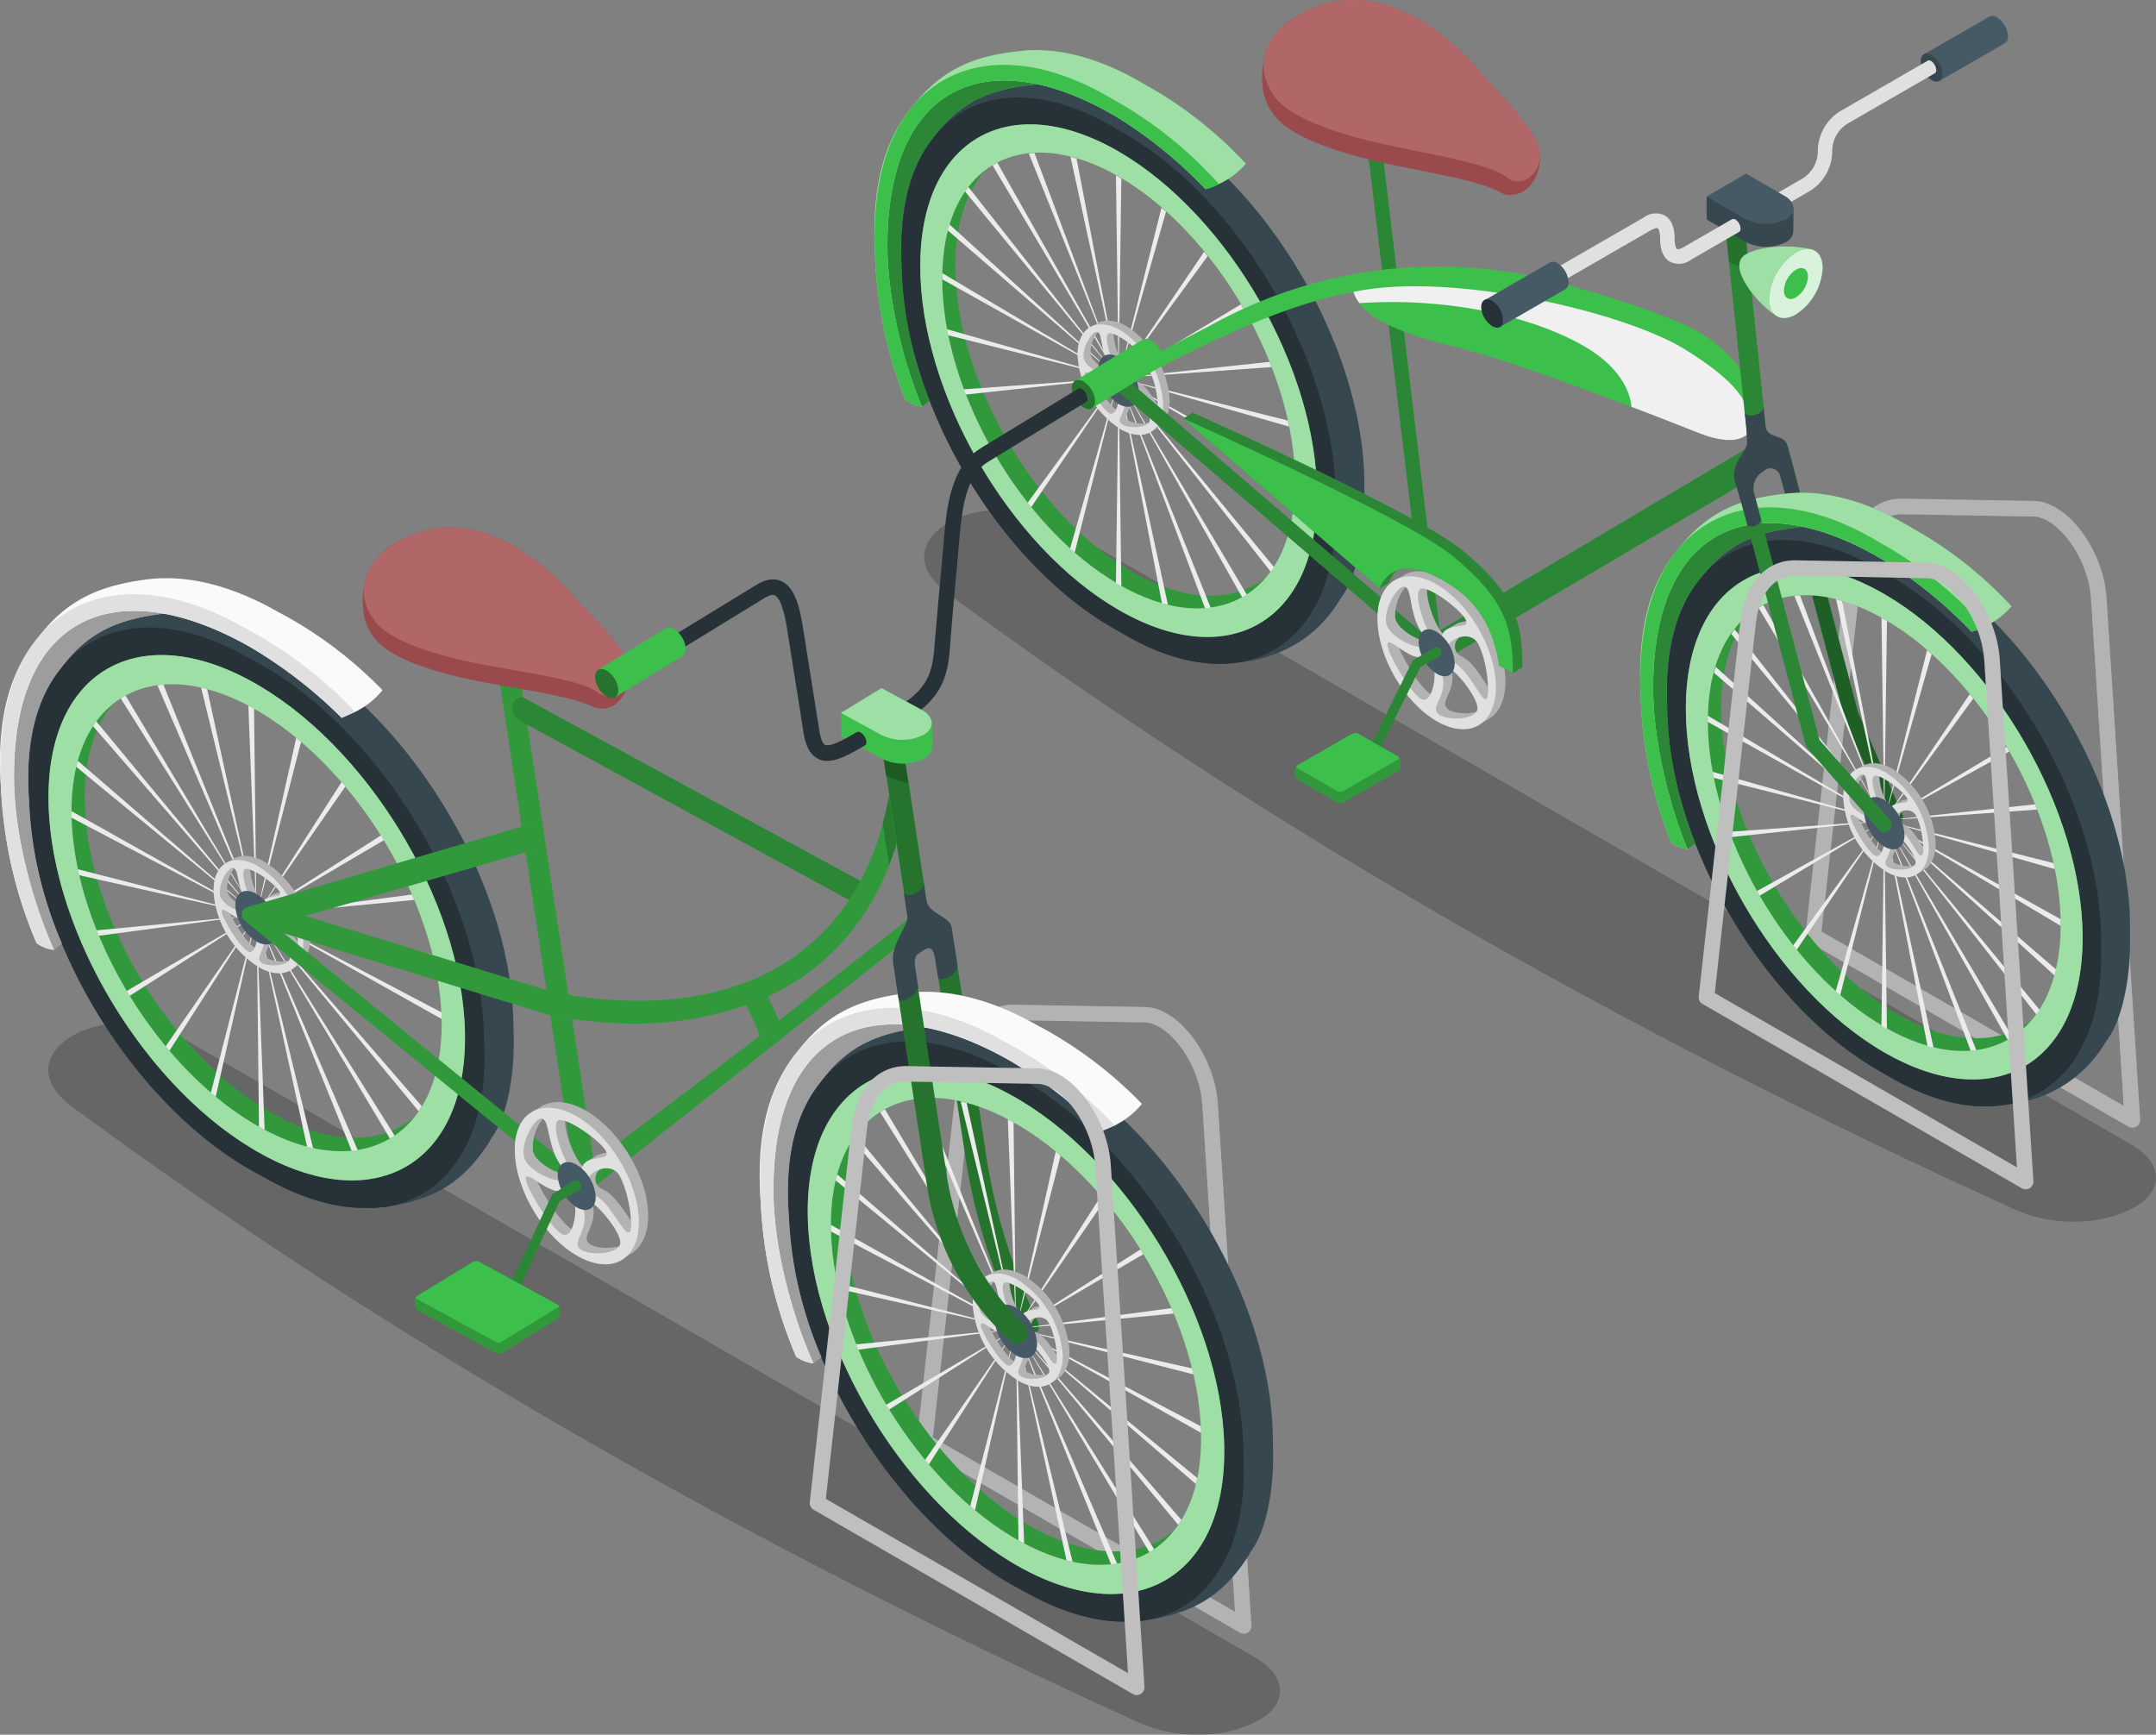 <svg xmlns="http://www.w3.org/2000/svg" viewBox="17.92 164.23 358.64 288.59"><rect x="17.92" y="164.23" width="358.64" height="288.59" fill="#808080" stroke="none"/><g id="freepik--Shadows--inject-13"><path id="freepik--Shadow--inject-13" d="M353.7,365.73c-67.93-30.85-127.14-65.14-178.64-103.14-5.32-4.42-3.92-8.8.82-11.54s12.67-2.59,17.72.33l179,103.35c5.05,2.92,5.3,7.5.56,10.23S360.94,368.56,353.7,365.73Z" style="opacity:0.2"/><path id="freepik--shadow--inject-13" d="M208,451.09C140.07,420.23,80.86,385.94,29.35,347.94c-5.31-4.41-3.91-8.8.83-11.53s12.67-2.59,17.72.32l179,103.35c5,2.92,5.31,7.5.57,10.23S215.24,453.91,208,451.09Z" style="opacity:0.2"/></g><g id="freepik--bike-2--inject-13"><g id="freepik--Bicycle--inject-13"><path d="M372.63,351.84a1.33,1.33,0,0,1-.64-.17L318.9,321a1.29,1.29,0,0,1-.64-1.27l6.92-62.23c.71-6.37,4.18-10.31,9.07-10.31h.16l21.83.38c5.58.1,11.57,8.1,12.09,16.16l5.59,86.71a1.27,1.27,0,0,1-1.29,1.37ZM320.92,319.2l50.27,29-5.44-84.3c-.46-7.19-5.73-13.67-9.56-13.74l-21.82-.38h-.11c-3.52,0-5.95,3-6.51,8Z" style="fill:#e0e0e0"/><path d="M372.63,351.84a1.33,1.33,0,0,1-.64-.17L318.9,321a1.29,1.29,0,0,1-.64-1.27l6.92-62.23c.71-6.37,4.18-10.31,9.07-10.31h.16l21.83.38c5.58.1,11.57,8.1,12.09,16.16l5.59,86.71a1.27,1.27,0,0,1-1.29,1.37ZM320.92,319.2l50.27,29-5.44-84.3c-.46-7.19-5.73-13.67-9.56-13.74l-21.82-.38h-.11c-3.52,0-5.95,3-6.51,8Z" style="opacity:0.2"/><g id="freepik--Bike--inject-13"><g id="freepik--bike--inject-13"><path d="M209.87,184.29l-2.23-1.3c-5.49-3.17-10.68-4.69-15.3-4.76h-.4a20.89,20.89,0,0,0-2.39.13c-7.27.78-11.87,2.95-16.13,8.43-4.88,5.82-5.9,13.68-5.54,21.2,0,22.32,15.66,49.45,35,60.6l2.23,1.29c5.49,3.17,10.68,4.7,15.3,4.77h0c8.92,0,16.19-3.47,20.6-11,2.3-2.93,3.87-9.38,3.87-16.23v-2.58C244.86,222.57,229.2,195.44,209.87,184.29ZM204,265.69c-18.23-10.54-33-36.14-33-57.2s14.79-29.6,33-19.06,33,36.13,33,57.19S222.22,276.22,204,265.69Z" style="fill:#37474f"/><path d="M205.1,186.51l-2.23-1.29c-9.56-5.52-18.22-6.1-24.54-2.56-8.8,5-10.79,16-10.45,25.34,0,22.32,15.66,49.45,35,60.6l2.23,1.29c5.61,3.25,10.92,4.78,15.62,4.78a18.1,18.1,0,0,0,9.32-2.45c6.22-3.71,10.05-11.49,10.05-22.53v-2.58C240.09,224.8,224.42,197.66,205.1,186.51ZM204,265.69c-18.23-10.54-33-36.14-33-57.2s14.79-29.6,33-19.06,33,36.13,33,57.19S222.22,276.22,204,265.69Z" style="fill:#263238"/><path d="M228.54,260.28c-5.22,6.22-14.27,7.1-24.56,1.17-16.21-9.36-29.35-32.12-29.35-50.84,0-8.37,2.63-14.51,7-17.91-3,3.58-4.8,8.94-4.8,15.79,0,18.72,13.15,41.48,29.36,50.85C215.13,264.51,223.16,264.5,228.54,260.28Z" style="fill:#3DBF4B"/><path d="M228.54,260.28c-5.22,6.22-14.27,7.1-24.56,1.17-16.21-9.36-29.35-32.12-29.35-50.84,0-8.37,2.63-14.51,7-17.91-3,3.58-4.8,8.94-4.8,15.79,0,18.72,13.15,41.48,29.36,50.85C215.13,264.51,223.16,264.5,228.54,260.28Z" style="opacity:0.2"/><path d="M204,189.43c-18.24-10.53-33-2-33,19.06s14.78,46.67,33,57.2,33,2,33-19.07S222.22,200,204,189.43Zm0,72c-16.21-9.36-29.35-32.12-29.35-50.84s13.14-26.31,29.35-17,29.35,32.12,29.35,50.84S220.19,270.81,204,261.45Z" style="fill:#3DBF4B"/><path d="M204,189.43c-18.24-10.53-33-2-33,19.06s14.78,46.67,33,57.2,33,2,33-19.07S222.22,200,204,189.43Zm0,72c-16.21-9.36-29.35-32.12-29.35-50.84s13.14-26.31,29.35-17,29.35,32.12,29.35,50.84S220.19,270.81,204,261.45Z" style="fill:#fff;opacity:0.5"/><path d="M232.34,235.19c-.06-.33-.14-.66-.21-1L204,227.12l25.43-1.82c-.12-.29-.23-.58-.34-.87L204,227.12l20.79-11.48c-.15-.26-.3-.52-.46-.78L204,227.12l14.81-20.28-.59-.73-14.22,21,7.88-27.66-.75-.67L204,227.12l.45-33.18-.45-.28-.45-.24.45,33.7-7-36.52c-.33-.1-.65-.19-1-.27l8,36.79-14-37.44-.94.08,15,37.36L183.82,191.3l-.79.43L204,227.12l-25-31.79c-.19.25-.37.5-.55.76l25.52,31-28.11-25.53c-.1.31-.19.63-.28,1L204,227.12l-29.33-17.45c0,.31,0,.62,0,.94v.09L204,227.12,175.45,219c.06.33.12.65.19,1L204,227.12,178.23,229l.34.87L204,227.12l-21.16,11.7.45.78L204,227.12l-15.13,20.74c.19.25.39.49.59.74L204,227.12l-8.07,28.36c.26.23.5.46.76.68l7.31-29-.45,34.05.45.28.45.25L204,227.12l7.2,37.45c.33.1.66.18,1,.26L204,227.12l14.37,38.28c.31,0,.63,0,.93-.09L204,227.12l20.55,36.49c.26-.14.52-.3.77-.46l-21.32-36,25.31,32.21c.18-.26.37-.51.54-.78L204,227.12l28.32,25.71c.08-.32.17-.65.24-1L204,227.12l29.35,17.47v-.09c0-.32,0-.64,0-1L204,227.12Z" style="fill:#ebebeb"/><path d="M205.38,218.54c-2-1.16-3.84-1.23-5.13-.42-.27.17-.6.31-.94.52a2.68,2.68,0,0,0-.28.18l-.05,0h0a3.37,3.37,0,0,0-.35.29l-.08.07c-.09.1-.19.2-.28.31l-.09.13a3.78,3.78,0,0,0-.22.33l-.11.19a3.36,3.36,0,0,0-.16.33c0,.08-.07.18-.11.27s-.08.21-.11.32l-.09.35c0,.1-.05.2-.07.31s-.05.31-.07.46a2.48,2.48,0,0,0,0,.27,6.63,6.63,0,0,0,0,.79,15.74,15.74,0,0,0,7.12,12.33c.25.14.49.27.73.38l.43.17.28.11a1.82,1.82,0,0,0,.29.08c.14,0,.27.09.41.12l.15,0c.18,0,.35.06.51.07h0a3.67,3.67,0,0,0,2.32-.54c.35-.2.65-.35,1-.58,1.25-.76,2-2.34,2-4.56A15.77,15.77,0,0,0,205.38,218.54Zm-2,13.69c-1.22-.95-2.93-3.83-3.61-5.44a14.23,14.23,0,0,0,1.25.76c1.85,1,1.8-.34,2.56.56s.61,3.11,0,4.25A.85.85,0,0,1,203.35,232.23Zm3.61-8.44-.31.14-1.09.62a1.39,1.39,0,0,0-.54.54,9.85,9.85,0,0,1-1.9-5.32,12,12,0,0,1,4.66,3.62,1,1,0,0,1,.07.2A4.35,4.35,0,0,0,207,223.79Zm-5.41-.94c.6,2.15,1.5,2.48,1.56,3.18-1.4-.22-3.68-1.58-3.83-2.93a5.48,5.48,0,0,1,1.23-3.62C201.11,219.74,201.07,221.09,201.55,222.85Zm4,11.29c-.74-.68.08-1.34.46-2.74a3.72,3.72,0,0,0,0-2c1.46,1.15,3.65,4.17,3.08,5.07l-.07.08A4.65,4.65,0,0,1,205.58,234.14Zm3.48-4.68c-1.55-2.07-2.16-1.36-2.54-2.46a1.43,1.43,0,0,1,.5-1.49,1.85,1.85,0,0,1,2.25.76,13.64,13.64,0,0,1,1.21,5.31C210.11,231,209.65,230.24,209.06,229.46Z" style="fill:#e0e0e0"/><path d="M205.38,218.54c-2-1.16-3.84-1.23-5.13-.42-.27.17-.6.31-.94.52a2.68,2.68,0,0,0-.28.18l-.05,0h0a3.37,3.37,0,0,0-.35.29l-.08.07c-.09.1-.19.2-.28.31l-.09.13a3.78,3.78,0,0,0-.22.33l-.11.19a3.36,3.36,0,0,0-.16.33c0,.08-.07.18-.11.27s-.08.21-.11.32l-.09.35c0,.1-.05.2-.07.31s-.05.31-.07.46a2.48,2.48,0,0,0,0,.27,6.63,6.63,0,0,0,0,.79,15.74,15.74,0,0,0,7.12,12.33c.25.14.49.27.73.38l.43.17.28.11a1.82,1.82,0,0,0,.29.08c.14,0,.27.09.41.12l.15,0c.18,0,.35.06.51.07h0a3.67,3.67,0,0,0,2.32-.54c.35-.2.65-.35,1-.58,1.25-.76,2-2.34,2-4.56A15.77,15.77,0,0,0,205.38,218.54Zm-2,13.69c-1.22-.95-2.93-3.83-3.61-5.44a14.23,14.23,0,0,0,1.25.76c1.85,1,1.8-.34,2.56.56s.61,3.11,0,4.25A.85.85,0,0,1,203.35,232.23Zm3.61-8.44-.31.14-1.09.62a1.39,1.39,0,0,0-.54.54,9.85,9.85,0,0,1-1.9-5.32,12,12,0,0,1,4.66,3.62,1,1,0,0,1,.07.2A4.35,4.35,0,0,0,207,223.79Zm-5.41-.94c.6,2.15,1.5,2.48,1.56,3.18-1.4-.22-3.68-1.58-3.83-2.93a5.48,5.48,0,0,1,1.23-3.62C201.11,219.74,201.07,221.09,201.55,222.85Zm4,11.29c-.74-.68.08-1.34.46-2.74a3.72,3.72,0,0,0,0-2c1.46,1.15,3.65,4.17,3.08,5.07l-.07.08A4.65,4.65,0,0,1,205.58,234.14Zm3.48-4.68c-1.55-2.07-2.16-1.36-2.54-2.46a1.43,1.43,0,0,1,.5-1.49,1.85,1.85,0,0,1,2.25.76,13.64,13.64,0,0,1,1.21,5.31C210.11,231,209.65,230.24,209.06,229.46Z" style="opacity:0.2"/><path d="M204.28,219.16c-3.93-2.26-7.12-.42-7.12,4.12a15.74,15.74,0,0,0,7.12,12.33c3.94,2.27,7.12.43,7.12-4.11A15.75,15.75,0,0,0,204.28,219.16Zm-1.76.49c1.41,0,4.79,2.76,5.26,3.74s-.77.62-1.91,1c-1.44.51-.76,1.91-1.6,1.55C203,225.45,201.12,219.63,202.52,219.65Zm-2.12-.22c.72.13.63,1.55,1.15,3.42.66,2.38,1.7,2.53,1.55,3.42-.21,1.3-4.69-.64-4.91-2.56S199.67,219.3,200.4,219.43Zm1.86,13.41c-1.54-1.2-3.88-5.48-3.9-6.38s1.17.33,2.63,1.09c1.85,1,1.8-.34,2.56.56C204.66,229.42,203.8,234.05,202.26,232.84Zm6.84,1.59c-.73,1.16-3.87,1-4.61.33s.09-1.34.47-2.75c.47-1.78-.58-2.74,0-3.07C205.88,228.45,209.84,233.26,209.1,234.43ZM208,230.07c-1.55-2.06-2.16-1.35-2.54-2.46-.55-1.61,2.75-3.26,3.84-1.34s1.48,6.12,1,6.59S209.19,231.7,208,230.07Z" style="fill:#e0e0e0"/><path d="M204,231.44c1.86,1.08,3.37.21,3.37-1.94a7.43,7.43,0,0,0-3.37-5.83c-1.86-1.08-3.37-.21-3.37,1.94A7.43,7.43,0,0,0,204,231.44Z" style="fill:#455a64"/><path d="M222.33,191.22l-1.56,1.35a57.91,57.91,0,0,0-10.9-8.28L207.64,183c-5.49-3.18-10.68-4.7-15.3-4.77h0l-.41,0a18.72,18.72,0,0,0-2.39.14c-7.27.76-11.87,3-16.13,8.43-4.88,5.81-5.9,13.68-5.54,21.19a64.38,64.38,0,0,0,4.69,22.93l-1.3.94s-6.37-13.24-7.18-28,6.88-26.44,22.35-29.31S222.33,191.22,222.33,191.22Z" style="fill:#3DBF4B"/><path d="M222.33,191.22l-1.56,1.35a57.91,57.91,0,0,0-10.9-8.28L207.64,183c-5.49-3.18-10.68-4.7-15.3-4.77h0l-.41,0a18.72,18.72,0,0,0-2.39.14c-7.27.76-11.87,3-16.13,8.43-4.88,5.81-5.9,13.68-5.54,21.19a64.38,64.38,0,0,0,4.69,22.93l-1.3.94s-6.37-13.24-7.18-28,6.88-26.44,22.35-29.31S222.33,191.22,222.33,191.22Z" style="opacity:0.3"/><path d="M225.16,191.47a13.11,13.11,0,0,1-4.48,3.37.33.33,0,0,1-.13.07,14.62,14.62,0,0,1-2,.77.42.42,0,0,1-.12,0A74.34,74.34,0,0,0,204.19,184c-21.23-12.88-38.56-6.42-38.66,21,0,8.25,2.35,18.76,5.74,26.87a5.8,5.8,0,0,1-2.74-1.13,71.13,71.13,0,0,1-5.08-25.11c-.41-8.46.78-17.32,6.37-23.81,4.67-5.89,9.74-8.25,17.71-9.09a20.84,20.84,0,0,1,2.65-.16h.44c5.14.07,10.91,1.76,17,5.29l2.49,1.43A67.11,67.11,0,0,1,225.16,191.47Z" style="fill:#3DBF4B"/><path d="M225.16,191.47a13.11,13.11,0,0,1-4.48,3.37.33.33,0,0,1-.13.07,14.62,14.62,0,0,1-2,.77.42.42,0,0,1-.12,0A74.34,74.34,0,0,0,204.19,184c-21.23-12.88-38.56-6.42-38.66,21,0,8.25,2.35,18.76,5.74,26.87a5.8,5.8,0,0,1-2.74-1.13,71.13,71.13,0,0,1-5.08-25.11c-.41-8.46.78-17.32,6.37-23.81,4.67-5.89,9.74-8.25,17.71-9.09a20.84,20.84,0,0,1,2.65-.16h.44c5.14.07,10.91,1.76,17,5.29l2.49,1.43A67.11,67.11,0,0,1,225.16,191.47Z" style="fill:#fff;opacity:0.5"/><path d="M220.68,194.84h0a.52.52,0,0,1-.13.06,6.39,6.39,0,0,1-2,.77.42.42,0,0,1-.12,0A74.34,74.34,0,0,0,204.19,184c-21.23-12.88-38.56-6.42-38.66,21,0,8.25,2.35,18.76,5.74,26.87a5.8,5.8,0,0,1-2.74-1.13,71.13,71.13,0,0,1-5.08-25.11c-.38-10.34,1.83-22.64,11.6-28.15,7-3.92,16.65-3.29,27.27,2.85l2.48,1.43A68.07,68.07,0,0,1,220.68,194.84Z" style="fill:#3DBF4B"/><path d="M315.12,238.24a1.22,1.22,0,0,0-1.7-.24l-3.1,2.32-.56-2.25L256.4,269.72s-1,.53-1,.59l-51.22-44a1.21,1.21,0,0,0-1.58,1.84l53.1,45.56a2.19,2.19,0,0,0,.41.29,2.12,2.12,0,0,0,1.07.31,2.37,2.37,0,0,0,1.44-.56h0l52.37-30.91,3.93-2.94A1.21,1.21,0,0,0,315.12,238.24Z" style="fill:#3DBF4B"/><path d="M315.12,238.24a1.22,1.22,0,0,0-1.7-.24l-3.1,2.32-.56-2.25L256.4,269.72s-1,.53-1,.59l-51.22-44a1.21,1.21,0,0,0-1.58,1.84l53.1,45.56a2.19,2.19,0,0,0,.41.29,2.12,2.12,0,0,0,1.07.31,2.37,2.37,0,0,0,1.44-.56h0l52.37-30.91,3.93-2.94A1.21,1.21,0,0,0,315.12,238.24Z" style="opacity:0.3"/><path d="M256.66,274.2a1.22,1.22,0,0,1-1.19-1L243.73,175a1.26,1.26,0,0,1,.77-1.46,1.21,1.21,0,0,1,1.59.91l11.76,98.33a1.2,1.2,0,0,1-1,1.42A.86.86,0,0,1,256.66,274.2Z" style="fill:#3DBF4B"/><path d="M256.66,274.2a1.22,1.22,0,0,1-1.19-1L243.73,175a1.26,1.26,0,0,1,.77-1.46,1.21,1.21,0,0,1,1.59.91l11.76,98.33a1.2,1.2,0,0,1-1,1.42A.86.86,0,0,1,256.66,274.2Z" style="opacity:0.3"/><path d="M204.23,227.9a1.16,1.16,0,0,1,.28-1.84l14.85-7.74a77.89,77.89,0,0,1,60.84-6.24,155.71,155.71,0,0,1,17.19,5.82c5.63,2.41,11.52,7.19,12.49,13.91l.08.55s.94,8-9.6,3.86-30.65-11.93-40.44-14.31-15.65-5.09-16.86-9.11c-8.89,1.61-19.8,5.84-37.48,15.3a1.15,1.15,0,0,1-1.35-.2Z" style="fill:#3DBF4B"/><path d="M298.33,222.43c-10.41-6.49-39.48-13.07-55.27-9.63a6,6,0,0,0,1,1.86c14.82-1,28.82,2.25,37.24,7.09,7,4,7.89,8.69,8,10.15,4.18,1.59,8.05,3.11,11.11,4.32,5.47,2.17,7.85,1.05,8.87-.54C309.06,231.9,308,228.46,298.33,222.43Z" style="fill:#f0f0f0"/><path d="M258.42,260.59c-2.79-1.61-5.31-1.71-7.1-.59-.37.24-.82.44-1.3.72l-.38.25-.06,0,0,0a4.63,4.63,0,0,0-.48.4l-.1.1a5.22,5.22,0,0,0-.39.43l-.13.18a5.09,5.09,0,0,0-.31.45,2.15,2.15,0,0,0-.14.26c-.08.15-.16.3-.23.46s-.1.24-.14.37-.11.29-.16.45-.09.32-.13.48-.07.28-.1.43-.06.42-.09.64,0,.24-.05.36c0,.36,0,.72,0,1.1,0,6.28,4.42,13.91,9.85,17.06.35.19.68.37,1,.52s.39.16.59.23.27.12.4.16a2.62,2.62,0,0,0,.4.11,5.15,5.15,0,0,0,.56.16l.21,0a6.06,6.06,0,0,0,.71.1h.05a5.14,5.14,0,0,0,3.21-.76c.47-.28.9-.48,1.44-.81,1.73-1,2.79-3.22,2.79-6.3C268.27,271.37,263.86,263.74,258.42,260.59Zm-2.81,18.93c-1.69-1.32-4.05-5.3-5-7.53a16.33,16.33,0,0,0,1.72,1.05c2.56,1.33,2.49-.46,3.54.78s.84,4.3,0,5.88A2.63,2.63,0,0,1,255.61,279.52Zm5-11.67a2.76,2.76,0,0,0-.42.19l-1.52.86a1.92,1.92,0,0,0-.75.75c-1.27-1.29-2.74-5.42-2.62-7.36,2.2.75,5.87,3.82,6.44,5a1.61,1.61,0,0,1,.1.28A6.38,6.38,0,0,0,260.61,267.85Zm-7.48-1.3c.83,3,2.07,3.43,2.15,4.4-1.93-.31-5.08-2.19-5.29-4.06a7.51,7.51,0,0,1,1.7-5C252.51,262.25,252.46,264.11,253.13,266.55Zm5.57,15.61c-1-.94.11-1.85.64-3.79a5.35,5.35,0,0,0,0-2.82c2,1.59,5,5.77,4.26,7l-.1.12C261.78,283.12,259.42,282.83,258.7,282.16Zm4.81-6.47c-2.14-2.86-3-1.88-3.51-3.4a2,2,0,0,1,.69-2.06,2.54,2.54,0,0,1,3.11,1,18.69,18.69,0,0,1,1.67,7.34C265,277.85,264.32,276.77,263.51,275.69Z" style="fill:#e0e0e0"/><path d="M258.42,260.59c-2.79-1.61-5.31-1.71-7.1-.59-.37.24-.82.44-1.3.72l-.38.25-.06,0,0,0a4.63,4.63,0,0,0-.48.4l-.1.1a5.22,5.22,0,0,0-.39.43l-.13.18a5.09,5.09,0,0,0-.31.45,2.15,2.15,0,0,0-.14.26c-.08.15-.16.3-.23.46s-.1.24-.14.37-.11.29-.16.45-.09.32-.13.48-.07.28-.1.43-.06.42-.09.64,0,.24-.05.36c0,.36,0,.72,0,1.1,0,6.28,4.42,13.91,9.85,17.06.35.19.68.37,1,.52s.39.16.59.23.27.12.4.16a2.62,2.62,0,0,0,.4.11,5.15,5.15,0,0,0,.56.16l.21,0a6.06,6.06,0,0,0,.71.1h.05a5.14,5.14,0,0,0,3.21-.76c.47-.28.9-.48,1.44-.81,1.73-1,2.79-3.22,2.79-6.3C268.27,271.37,263.86,263.74,258.42,260.59Zm-2.81,18.93c-1.69-1.32-4.05-5.3-5-7.53a16.33,16.33,0,0,0,1.72,1.05c2.56,1.33,2.49-.46,3.54.78s.84,4.3,0,5.88A2.63,2.63,0,0,1,255.61,279.52Zm5-11.67a2.76,2.76,0,0,0-.42.19l-1.52.86a1.92,1.92,0,0,0-.75.75c-1.27-1.29-2.74-5.42-2.62-7.36,2.2.75,5.87,3.82,6.44,5a1.61,1.61,0,0,1,.1.28A6.38,6.38,0,0,0,260.61,267.85Zm-7.48-1.3c.83,3,2.07,3.43,2.15,4.4-1.93-.31-5.08-2.19-5.29-4.06a7.51,7.51,0,0,1,1.7-5C252.51,262.25,252.46,264.11,253.13,266.55Zm5.57,15.61c-1-.94.11-1.85.64-3.79a5.35,5.35,0,0,0,0-2.82c2,1.59,5,5.77,4.26,7l-.1.12C261.78,283.12,259.42,282.83,258.7,282.16Zm4.81-6.47c-2.14-2.86-3-1.88-3.51-3.4a2,2,0,0,1,.69-2.06,2.54,2.54,0,0,1,3.11,1,18.69,18.69,0,0,1,1.67,7.34C265,277.85,264.32,276.77,263.51,275.69Z" style="opacity:0.2"/><path d="M256.9,261.45c-5.43-3.14-9.85-.59-9.85,5.69s4.42,13.91,9.85,17.06,9.85.59,9.85-5.69S262.34,264.59,256.9,261.45Zm-2.44.67c2,0,6.63,3.82,7.28,5.17s-1.07.86-2.64,1.42c-2,.7-1.05,2.63-2.22,2.15C255.17,270.14,252.53,262.09,254.46,262.12Zm-2.93-.3c1,.17.88,2.13,1.6,4.73.91,3.29,2.34,3.5,2.14,4.73-.3,1.8-6.49-.89-6.79-3.54S250.53,261.64,251.53,261.82Zm2.57,18.55c-2.12-1.66-5.36-7.59-5.38-8.84s1.62.47,3.63,1.51c2.56,1.33,2.49-.46,3.54.78C257.42,275.64,256.23,282,254.1,280.37Zm9.47,2.19c-1,1.61-5.36,1.39-6.38.46s.12-1.85.64-3.8c.67-2.47-.8-3.79.05-4.25C259.12,274.3,264.59,280.94,263.57,282.56Zm-1.57-6c-2.14-2.86-3-1.88-3.5-3.41-.77-2.23,3.79-4.51,5.3-1.85s2,8.46,1.44,9.12S263.69,278.78,262,276.54Z" style="fill:#e0e0e0"/><path d="M256.9,276.3c1.67,1,3,.18,3-1.74a6.67,6.67,0,0,0-3-5.22c-1.66-1-3-.18-3,1.74A6.67,6.67,0,0,0,256.9,276.3Z" style="fill:#455a64"/><path d="M247,288.72a.73.73,0,0,1-.35-.09.8.8,0,0,1-.37-1.08l6.66-13.48,3.49-2a.81.81,0,1,1,.81,1.4l-3.07,1.77-6.44,13A.82.82,0,0,1,247,288.72Z" style="fill:#3DBF4B"/><g style="opacity:0.3"><path d="M247,288.72a.73.73,0,0,1-.35-.09.8.8,0,0,1-.37-1.08l6.66-13.48,3.49-2a.81.81,0,1,1,.81,1.4l-3.07,1.77-6.44,13A.82.82,0,0,1,247,288.72Z"/></g><path d="M250.33,290l-6.39-3.68a1.11,1.11,0,0,0-1.14,0l-8.89,5.13a1.13,1.13,0,0,0-.58,1V293a1.13,1.13,0,0,0,.58,1l6.39,3.7a1.15,1.15,0,0,0,1.15,0l8.88-5.14a1.14,1.14,0,0,0,.57-1V291A1.15,1.15,0,0,0,250.33,290Z" style="fill:#3DBF4B"/><path d="M250.33,290l-6.39-3.68a1.11,1.11,0,0,0-1.14,0l-8.89,5.13a1.13,1.13,0,0,0-.58,1V293a1.13,1.13,0,0,0,.58,1l6.39,3.7a1.15,1.15,0,0,0,1.15,0l8.88-5.14a1.14,1.14,0,0,0,.57-1V291A1.15,1.15,0,0,0,250.33,290Z" style="opacity:0.2"/><path d="M240.34,295.81a1.08,1.08,0,0,0,1.07,0l9.33-5.41a1.18,1.18,0,0,0-.41-.42l-1.79-1-4.6-2.65a1.11,1.11,0,0,0-1.14,0l-1.08.62-7.81,4.51a1.13,1.13,0,0,0-.42.42Z" style="fill:#3DBF4B"/><path d="M271.15,275.23c0-7.25-1-12-9.86-19.36-7.75-6.43-45-23-45-23l-1.54,1,32.68,28.27,1.54-1a5.08,5.08,0,0,1,1.3-2c1.43-.53,3.52-.53,6.53,1,7.35,3.62,9.65,9.16,10.54,14.81l2.29,1.27Z" style="fill:#3DBF4B"/><path d="M271.15,275.23c0-7.25-1-12-9.86-19.36-7.75-6.43-45-23-45-23l-1.54,1,32.68,28.27,1.54-1a5.08,5.08,0,0,1,1.3-2c1.43-.53,3.52-.53,6.53,1,7.35,3.62,9.65,9.16,10.54,14.81l2.29,1.27Z" style="opacity:0.3"/><path d="M247.41,262.12l-32.68-28.27s37.27,16.55,45,23c8.9,7.39,9.81,12.1,9.86,19.36l-2.29-1.27c-.89-5.65-3.19-11.19-10.54-14.81C249.12,256.33,247.41,262.12,247.41,262.12Z" style="fill:#3DBF4B"/><path d="M273.15,187c-2.45-4-8.18-9.76-8.18-9.76s-14.8-19.92-31.21-10.44a10.93,10.93,0,0,0-5.7,8.08,13.65,13.65,0,0,0-.12,3.56,8.58,8.58,0,0,0,2,5c2.16,3,8.27,5.44,15.59,7.29.53.14,1.05.26,1.58.38,2.61.6,5.25,1.11,7.88,1.64s5.21,1.06,7.78,1.75c1.05.28,2.1.59,3.12,1,.42.15.83.32,1.24.51a4,4,0,0,0,1.58.68,4.76,4.76,0,0,0,1.13-.11,4.83,4.83,0,0,0,1-.26,4.08,4.08,0,0,0,.81-.47,6.07,6.07,0,0,0,2-2.86A7.06,7.06,0,0,0,273.15,187Z" style="fill:#9a4a4d"/><path d="M233.76,166.79c-5,2.87-7.7,8.16-3.79,13.55,2.16,3,8.27,5.44,15.59,7.29s19.84,3.52,22.93,6.05,7.52-2,4.66-6.69c-2.45-4-8.18-9.76-8.18-9.76S250.17,157.31,233.76,166.79Z" style="fill:#b16668"/><path d="M333.26,301.43a1.21,1.21,0,0,1-1.11-.73l-7.42-17.09-.06-.17L313,239.28a1.22,1.22,0,0,1,2.35-.62L327,282.73l7.38,17a1.22,1.22,0,0,1-.63,1.6A1.37,1.37,0,0,1,333.26,301.43Z" style="fill:#3DBF4B"/><path d="M333.26,301.43a1.21,1.21,0,0,1-1.11-.73l-7.42-17.09-.06-.17L313,239.28a1.22,1.22,0,0,1,2.35-.62L327,282.73l7.38,17a1.22,1.22,0,0,1-.63,1.6A1.37,1.37,0,0,1,333.26,301.43Z" style="opacity:0.5"/><path d="M337.24,257.91l-2.23-1.3c-5.48-3.17-10.68-4.69-15.3-4.76h-.4a23.42,23.42,0,0,0-2.39.14c-7.27.78-11.87,2.95-16.13,8.43-4.88,5.82-5.89,13.68-5.54,21.2,0,22.31,15.66,49.45,35,60.6l2.23,1.29c5.49,3.17,10.68,4.7,15.3,4.77h0c8.91,0,16.19-3.47,20.6-11,2.29-2.93,3.86-9.38,3.86-16.23v-2.58C372.23,296.19,356.57,269.06,337.24,257.91Zm-5.88,81.39c-18.24-10.53-33-36.13-33-57.19s14.79-29.6,33-19.06,33,36.13,33,57.19S349.59,349.84,331.36,339.3Z" style="fill:#37474f"/><path d="M332.47,260.13l-2.23-1.29c-9.56-5.52-18.22-6.1-24.54-2.57-8.8,5-10.79,16-10.45,25.35,0,22.31,15.66,49.45,35,60.6l2.23,1.29c5.62,3.24,10.92,4.78,15.62,4.78a18.16,18.16,0,0,0,9.33-2.45c6.21-3.71,10-11.49,10-22.53v-2.58C367.46,298.42,351.79,271.28,332.47,260.13Zm-1.11,79.17c-18.24-10.53-33-36.13-33-57.19s14.79-29.6,33-19.06,33,36.13,33,57.19S349.59,349.84,331.36,339.3Z" style="fill:#263238"/><path d="M355.91,333.9c-5.22,6.22-14.27,7.1-24.55,1.17C315.14,325.71,302,303,302,284.23c0-8.37,2.63-14.51,7-17.92-3,3.59-4.79,8.95-4.79,15.8,0,18.72,13.14,41.48,29.35,50.85C342.5,338.13,350.53,338.12,355.91,333.9Z" style="fill:#3DBF4B"/><path d="M355.91,333.9c-5.22,6.22-14.27,7.1-24.55,1.17C315.14,325.71,302,303,302,284.23c0-8.37,2.63-14.51,7-17.92-3,3.59-4.79,8.95-4.79,15.8,0,18.72,13.14,41.48,29.35,50.85C342.5,338.13,350.53,338.12,355.91,333.9Z" style="opacity:0.2"/><path d="M331.35,263.05c-18.23-10.53-33-2-33,19.06s14.79,46.67,33,57.19,33,2,33-19.06S349.59,273.58,331.35,263.05Zm0,72C315.14,325.71,302,303,302,284.23s13.14-26.31,29.35-17,29.36,32.12,29.36,50.84S347.56,344.43,331.35,335.07Z" style="fill:#3DBF4B"/><path d="M331.35,263.05c-18.23-10.53-33-2-33,19.06s14.79,46.67,33,57.19,33,2,33-19.06S349.59,273.58,331.35,263.05Zm0,72C315.14,325.71,302,303,302,284.23s13.14-26.31,29.35-17,29.36,32.12,29.36,50.84S347.56,344.43,331.35,335.07Z" style="fill:#fff;opacity:0.5"/><path d="M359.72,308.81c-.07-.33-.14-.66-.22-1l-28.15-7.08,25.43-1.82c-.11-.29-.22-.58-.34-.87l-25.09,2.69,20.8-11.48-.46-.78-20.34,12.26,14.81-20.28-.59-.73-14.22,21,7.89-27.66-.76-.67-7.13,28.33.46-33.18-.46-.28-.45-.24.45,33.7-7-36.53-1-.26,8,36.79-14-37.44-.94.08,15,37.36-20.16-35.82c-.27.13-.53.28-.79.43l21,35.39-25-31.79c-.19.25-.37.5-.55.76l25.52,31-28.11-25.53c-.1.31-.19.63-.28,1l28.39,24.57L302,283.29c0,.31,0,.62,0,.94,0,0,0,.06,0,.09l29.34,16.42-28.53-8.11c.06.33.12.65.19,1l28.34,7.13-25.74,1.85c.11.29.22.58.34.87l25.4-2.72-21.15,11.7c.14.26.29.52.44.78l20.71-12.48-15.13,20.74.59.73,14.54-21.47-8.06,28.36.75.68,7.31-29-.45,34.05.45.28.46.24-.46-34.57,7.21,37.45c.32.1.65.18,1,.25l-8.18-37.7L345.72,339c.32,0,.63,0,.94-.09l-15.31-38.19,20.55,36.49a8.81,8.81,0,0,0,.77-.47l-21.32-36L356.66,333c.19-.26.37-.51.54-.78l-25.85-31.43,28.32,25.71c.09-.32.17-.65.25-1l-28.57-24.72,29.35,17.47s0-.06,0-.09c0-.32,0-.64,0-1l-29.34-16.41Z" style="fill:#ebebeb"/><path d="M332.75,292.16c-2-1.16-3.83-1.23-5.13-.42-.27.17-.6.31-.94.52a1.67,1.67,0,0,0-.28.18l0,0h0l-.35.29-.07.07a2.7,2.7,0,0,0-.28.31,1.13,1.13,0,0,0-.1.13,2.7,2.7,0,0,0-.22.33l-.11.19c0,.11-.11.21-.16.33a2,2,0,0,0-.1.26l-.12.33-.09.35c0,.1-.05.2-.07.31s-.05.31-.07.46,0,.17,0,.27,0,.51,0,.79a15.72,15.72,0,0,0,7.13,12.33c.24.14.48.27.72.38l.43.17.29.11a1.47,1.47,0,0,0,.28.08,3.59,3.59,0,0,0,.41.11.76.76,0,0,0,.16,0,4.46,4.46,0,0,0,.51.07h0a3.67,3.67,0,0,0,2.32-.54c.35-.2.65-.35,1-.58,1.26-.76,2-2.34,2-4.56A15.76,15.76,0,0,0,332.75,292.16Zm-2,13.69c-1.22-1-2.93-3.84-3.6-5.44.37.24.79.52,1.24.76,1.85,1,1.81-.34,2.56.56s.61,3.11,0,4.25A1,1,0,0,1,330.72,305.85Zm3.61-8.44a2.09,2.09,0,0,0-.3.14l-1.1.62a1.39,1.39,0,0,0-.54.54,9.88,9.88,0,0,1-1.9-5.32,12,12,0,0,1,4.66,3.62,1,1,0,0,1,.08.2A4.29,4.29,0,0,0,334.33,297.41Zm-5.4-.94c.59,2.15,1.5,2.48,1.55,3.18-1.4-.22-3.67-1.58-3.83-2.93a5.48,5.48,0,0,1,1.23-3.62C328.48,293.36,328.44,294.71,328.93,296.47Zm4,11.29c-.74-.68.08-1.34.46-2.74a3.72,3.72,0,0,0,0-2c1.46,1.15,3.65,4.17,3.09,5.06a.34.34,0,0,1-.08.09A4.7,4.7,0,0,1,333,307.76Zm3.48-4.68c-1.55-2.07-2.16-1.36-2.54-2.46a1.44,1.44,0,0,1,.51-1.49,1.84,1.84,0,0,1,2.24.76,13.64,13.64,0,0,1,1.21,5.31C337.48,304.64,337,303.86,336.43,303.08Z" style="fill:#e0e0e0"/><path d="M332.75,292.16c-2-1.16-3.83-1.23-5.13-.42-.27.17-.6.31-.94.52a1.67,1.67,0,0,0-.28.18l0,0h0l-.35.29-.07.07a2.7,2.7,0,0,0-.28.31,1.13,1.13,0,0,0-.1.13,2.7,2.7,0,0,0-.22.33l-.11.19c0,.11-.11.21-.16.33a2,2,0,0,0-.1.26l-.12.33-.09.35c0,.1-.05.2-.07.31s-.05.31-.07.46,0,.17,0,.27,0,.51,0,.79a15.72,15.72,0,0,0,7.13,12.33c.24.14.48.27.72.38l.43.17.29.11a1.47,1.47,0,0,0,.28.08,3.59,3.59,0,0,0,.41.11.76.76,0,0,0,.16,0,4.46,4.46,0,0,0,.51.07h0a3.67,3.67,0,0,0,2.32-.54c.35-.2.65-.35,1-.58,1.26-.76,2-2.34,2-4.56A15.76,15.76,0,0,0,332.75,292.16Zm-2,13.69c-1.22-1-2.93-3.84-3.6-5.44.37.24.79.52,1.24.76,1.85,1,1.81-.34,2.56.56s.61,3.11,0,4.25A1,1,0,0,1,330.72,305.85Zm3.61-8.44a2.09,2.09,0,0,0-.3.14l-1.1.62a1.39,1.39,0,0,0-.54.54,9.88,9.88,0,0,1-1.9-5.32,12,12,0,0,1,4.66,3.62,1,1,0,0,1,.08.2A4.29,4.29,0,0,0,334.33,297.41Zm-5.4-.94c.59,2.15,1.5,2.48,1.55,3.18-1.4-.22-3.67-1.58-3.83-2.93a5.48,5.48,0,0,1,1.23-3.62C328.48,293.36,328.44,294.71,328.93,296.47Zm4,11.29c-.74-.68.08-1.34.46-2.74a3.72,3.72,0,0,0,0-2c1.46,1.15,3.65,4.17,3.09,5.06a.34.34,0,0,1-.08.09A4.7,4.7,0,0,1,333,307.76Zm3.48-4.68c-1.55-2.07-2.16-1.36-2.54-2.46a1.44,1.44,0,0,1,.51-1.49,1.84,1.84,0,0,1,2.24.76,13.64,13.64,0,0,1,1.21,5.31C337.48,304.64,337,303.86,336.43,303.08Z" style="opacity:0.2"/><path d="M331.66,292.78c-3.94-2.26-7.13-.42-7.13,4.12a15.72,15.72,0,0,0,7.13,12.33c3.93,2.27,7.11.43,7.11-4.11A15.76,15.76,0,0,0,331.66,292.78Zm-1.77.49c1.41,0,4.79,2.76,5.26,3.74s-.77.62-1.91,1c-1.44.51-.75,1.9-1.6,1.55C330.4,299.07,328.49,293.24,329.89,293.27Zm-2.12-.22c.72.12.64,1.54,1.16,3.42.66,2.38,1.69,2.53,1.55,3.42-.22,1.3-4.7-.64-4.92-2.56S327.05,292.92,327.77,293.05Zm1.86,13.41c-1.54-1.2-3.88-5.49-3.89-6.39s1.17.34,2.62,1.1c1.85,1,1.81-.34,2.56.56C332,303,331.17,307.66,329.63,306.46Zm6.85,1.58c-.74,1.17-3.88,1-4.62.34s.09-1.34.47-2.75c.48-1.78-.58-2.74,0-3.07C333.26,302.07,337.21,306.88,336.48,308Zm-1.14-4.35c-1.55-2.06-2.16-1.35-2.53-2.46-.56-1.61,2.74-3.26,3.83-1.34s1.48,6.12,1,6.59S336.56,305.32,335.34,303.69Z" style="fill:#e0e0e0"/><path d="M331.35,305.06c1.86,1.08,3.37.21,3.37-1.94a7.43,7.43,0,0,0-3.37-5.83c-1.86-1.08-3.36-.21-3.36,1.94A7.42,7.42,0,0,0,331.35,305.06Z" style="fill:#455a64"/><path d="M349.71,264.84l-1.57,1.35a57.91,57.91,0,0,0-10.9-8.28L335,256.62c-5.49-3.18-10.68-4.7-15.3-4.77h0l-.41,0a18.83,18.83,0,0,0-2.39.14c-7.27.76-11.87,2.95-16.13,8.43-4.88,5.81-5.9,13.68-5.54,21.19a64.38,64.38,0,0,0,4.69,22.93l-1.3.94s-6.37-13.24-7.18-28,6.88-26.44,22.35-29.31S349.71,264.84,349.71,264.84Z" style="fill:#3DBF4B"/><path d="M349.71,264.84l-1.57,1.35a57.91,57.91,0,0,0-10.9-8.28L335,256.62c-5.49-3.18-10.68-4.7-15.3-4.77h0l-.41,0a18.83,18.83,0,0,0-2.39.14c-7.27.76-11.87,2.95-16.13,8.43-4.88,5.81-5.9,13.68-5.54,21.19a64.38,64.38,0,0,0,4.69,22.93l-1.3.94s-6.37-13.24-7.18-28,6.88-26.44,22.35-29.31S349.71,264.84,349.71,264.84Z" style="opacity:0.3"/><path d="M352.53,265.09a13.17,13.17,0,0,1-4.47,3.37.46.46,0,0,1-.14.07,15,15,0,0,1-1.94.77l-.13,0a74.59,74.59,0,0,0-14.28-11.67c-21.24-12.88-38.57-6.42-38.66,21,0,8.25,2.34,18.76,5.73,26.87a5.8,5.8,0,0,1-2.74-1.13,71.13,71.13,0,0,1-5.08-25.11c-.41-8.47.78-17.32,6.37-23.81,4.67-5.89,9.75-8.25,17.71-9.09a21,21,0,0,1,2.65-.16H318c5.13.07,10.9,1.76,17,5.29l2.48,1.43A67.11,67.11,0,0,1,352.53,265.09Z" style="fill:#3DBF4B"/><path d="M352.53,265.09a13.17,13.17,0,0,1-4.47,3.37.46.46,0,0,1-.14.07,15,15,0,0,1-1.94.77l-.13,0a74.59,74.59,0,0,0-14.28-11.67c-21.24-12.88-38.57-6.42-38.66,21,0,8.25,2.34,18.76,5.73,26.87a5.8,5.8,0,0,1-2.74-1.13,71.13,71.13,0,0,1-5.08-25.11c-.41-8.47.78-17.32,6.37-23.81,4.67-5.89,9.75-8.25,17.71-9.09a21,21,0,0,1,2.65-.16H318c5.13.07,10.9,1.76,17,5.29l2.48,1.43A67.11,67.11,0,0,1,352.53,265.09Z" style="fill:#fff;opacity:0.5"/><path d="M348.06,268.46h0a.84.84,0,0,1-.14.06,6.44,6.44,0,0,1-1.94.77l-.13,0a74.59,74.59,0,0,0-14.28-11.67c-21.24-12.88-38.57-6.42-38.66,21,0,8.25,2.34,18.76,5.73,26.87a5.8,5.8,0,0,1-2.74-1.13,71.13,71.13,0,0,1-5.08-25.11c-.38-10.34,1.83-22.64,11.61-28.15,7-3.92,16.65-3.29,27.27,2.85l2.47,1.43A68.32,68.32,0,0,1,348.06,268.46Z" style="fill:#3DBF4B"/><path d="M331.36,302.62a1.19,1.19,0,0,1-.91-.41l-11.88-13.5a1.29,1.29,0,0,1-.26-.49l-11.7-44.15a1.22,1.22,0,0,1,2.35-.63l11.62,43.88,11.69,13.28a1.22,1.22,0,0,1-.11,1.71A1.19,1.19,0,0,1,331.36,302.62Z" style="fill:#3DBF4B"/><path d="M331.36,302.62a1.19,1.19,0,0,1-.91-.41l-11.88-13.5a1.29,1.29,0,0,1-.26-.49l-11.7-44.15a1.22,1.22,0,0,1,2.35-.63l11.62,43.88,11.69,13.28a1.22,1.22,0,0,1-.11,1.71A1.19,1.19,0,0,1,331.36,302.62Z" style="opacity:0.3"/><path d="M309.06,241.63l-4.76-45.42c-.06-.89,3.16-1.13,3.23-.24l4.75,45.42C312.35,242.28,309.12,242.48,309.06,241.63Z" style="fill:#3DBF4B"/><path d="M309.06,241.63l-4.76-45.42c-.06-.89,3.16-1.13,3.23-.24l4.75,45.42C312.35,242.28,309.12,242.48,309.06,241.63Z" style="opacity:0.3"/><path d="M308.15,232.89a44.59,44.59,0,0,1,.39,5c-.06,1.45-2.87,3.64-2,6.5s2.08,7.28,2.08,7.28a1.71,1.71,0,0,0,2.26-.93l-1.17-4.4a3.3,3.3,0,0,1,1.21-3.5l.48-.36a1.69,1.69,0,0,1,2.65.92l.82,2.91a19.88,19.88,0,0,1,2.41-.17s-1.39-5.62-2.09-7.93c-.56-1.82-3.45-.9-3.61-3.28l-.32-3.08C311.38,233.11,308.8,233.91,308.15,232.89Z" style="fill:#37474f"/><path d="M307.53,196c-.07-.89-3.29-.65-3.23.24l1.21,11.47a8,8,0,0,0,3.38,1.29Z" style="opacity:0.15"/><path d="M340.53,177.69,338,173.24,348.83,167h0a1.25,1.25,0,0,1,1.3.12,4,4,0,0,1,1.81,3.14,1.28,1.28,0,0,1-.51,1.16h0l0,0h0Z" style="fill:#455a64"/><path d="M341.06,176.51c0,1.16-.82,1.63-1.82,1.05a4,4,0,0,1-1.82-3.14c0-1.16.82-1.63,1.82-1A4,4,0,0,1,341.06,176.51Z" style="fill:#37474f"/><path d="M340,175.9a.68.68,0,0,1-.14.46l-.27.16-14.22,8.21a5.36,5.36,0,0,0-2.67,4.64,7.79,7.79,0,0,1-3.89,6.73L309,201.79l-1.21-2.1,9.85-5.69a5.37,5.37,0,0,0,2.67-4.63,7.82,7.82,0,0,1,3.89-6.74l14.28-8.24.14-.09a.72.72,0,0,1,.55.09A2,2,0,0,1,340,175.9Z" style="fill:#e0e0e0"/><path d="M316.24,198.84a2.59,2.59,0,0,0-1.51-2l-6.35-3.67-6.57,3.79v3.79l6.35,3.67a7.51,7.51,0,0,0,6.78.12,2.16,2.16,0,0,0,1.29-1.89S316.26,199.53,316.24,198.84Z" style="fill:#37474f"/><path d="M308.38,193.15l6.35,3.67c1.93,1.11,2,2.87.21,3.91a7.48,7.48,0,0,1-6.78-.12l-6.35-3.67Z" style="fill:#455a64"/><path d="M307.45,202.27a.65.65,0,0,1-.17.49l-.17.11h0l-7.94,4.59a3.31,3.31,0,0,1-3.48.3c-.74-.42-1.62-1.43-1.62-3.83,0-1.23-.3-1.68-.42-1.74s-.47,0-1.05.31l-23,13.26-1.21-2.1,23-13.27a3.31,3.31,0,0,1,3.47-.3c.74.43,1.63,1.44,1.63,3.84,0,1.23.3,1.67.42,1.74s.46,0,1.05-.31l8-4.62h0l.11-.05a.6.6,0,0,1,.55.08A1.88,1.88,0,0,1,307.45,202.27Z" style="fill:#e0e0e0"/><path d="M267.41,218.64l-2.57-4.45,10.88-6.28h0a1.25,1.25,0,0,1,1.3.12,4,4,0,0,1,1.82,3.14,1.3,1.3,0,0,1-.51,1.16h0l0,0h0Z" style="fill:#455a64"/><path d="M267.94,217.46c0,1.16-.81,1.63-1.82,1a4,4,0,0,1-1.81-3.14c0-1.16.81-1.63,1.81-1.05A4,4,0,0,1,267.94,217.46Z" style="fill:#263238"/><path d="M319.78,205.94c-1.32-.71-8.1-1.37-11.49.63s2.37,8.61,5.08,10.17Z" style="fill:#3DBF4B"/><path d="M319.78,205.94c-1.32-.71-8.1-1.37-11.49.63s2.37,8.61,5.08,10.17Z" style="fill:#fff;opacity:0.5"/><path d="M316.66,206.26c2.46-1.42,4.45-.27,4.45,2.57a9.82,9.82,0,0,1-4.44,7.7c-2.46,1.42-4.45.27-4.45-2.56A9.85,9.85,0,0,1,316.66,206.26Z" style="fill:#3DBF4B"/><path d="M316.66,206.26c2.46-1.42,4.45-.27,4.45,2.57a9.82,9.82,0,0,1-4.44,7.7c-2.46,1.42-4.45.27-4.45-2.56A9.85,9.85,0,0,1,316.66,206.26Z" style="fill:#fff;opacity:0.8"/><path d="M316.67,209.1c1.09-.64,2-.12,2,1.15a4.44,4.44,0,0,1-2,3.45c-1.1.63-2,.12-2-1.15A4.38,4.38,0,0,1,316.67,209.1Z" style="fill:#3DBF4B"/></g></g><path d="M354.87,362.08a1.24,1.24,0,0,1-.64-.18l-53.09-30.65a1.28,1.28,0,0,1-.64-1.26l6.92-62.23c.71-6.38,4.18-10.31,9.07-10.31h.16l21.83.38c5.58.1,11.57,8.1,12.09,16.16l5.59,86.71a1.29,1.29,0,0,1-.6,1.18A1.32,1.32,0,0,1,354.87,362.08Zm-51.71-32.64,50.27,29L348,274.16c-.46-7.19-5.73-13.68-9.56-13.74L316.61,260c-3.58,0-6.06,2.93-6.62,8Z" style="fill:#e0e0e0"/><path d="M354.87,362.08a1.24,1.24,0,0,1-.64-.18l-53.09-30.65a1.28,1.28,0,0,1-.64-1.26l6.92-62.23c.71-6.38,4.18-10.31,9.07-10.31h.16l21.83.38c5.58.1,11.57,8.1,12.09,16.16l5.59,86.71a1.29,1.29,0,0,1-.6,1.18A1.32,1.32,0,0,1,354.87,362.08Zm-51.71-32.64,50.27,29L348,274.16c-.46-7.19-5.73-13.68-9.56-13.74L316.61,260c-3.58,0-6.06,2.93-6.62,8Z" style="opacity:0.15"/></g></g><g id="freepik--bike-1--inject-13"><g id="freepik--bicycle--inject-13"><path d="M224.8,436a1.33,1.33,0,0,1-.64-.17l-53.09-30.65a1.29,1.29,0,0,1-.64-1.27l6.92-62.23c.72-6.44,4.27-10.36,9.23-10.3l21.83.38c5.58.1,11.57,8.1,12.09,16.16l5.59,86.71A1.27,1.27,0,0,1,224.8,436Zm-51.71-32.64,50.27,29-5.44-84.3c-.46-7.19-5.73-13.67-9.56-13.74l-21.83-.38h-.11c-3.52,0-5.94,3-6.5,8Z" style="fill:#e0e0e0"/><path d="M224.8,436a1.33,1.33,0,0,1-.64-.17l-53.09-30.65a1.29,1.29,0,0,1-.64-1.27l6.92-62.23c.72-6.44,4.27-10.36,9.23-10.3l21.83.38c5.58.1,11.57,8.1,12.09,16.16l5.59,86.71A1.27,1.27,0,0,1,224.8,436Zm-51.71-32.64,50.27,29-5.44-84.3c-.46-7.19-5.73-13.67-9.56-13.74l-21.83-.38h-.11c-3.52,0-5.94,3-6.5,8Z" style="opacity:0.2"/><g id="freepik--bike--inject-13"><g id="freepik--bike--inject-13"><path d="M190.35,383.68l-.1-.22a97.05,97.05,0,0,1-8.28-27L176.91,323c-.1-.59-.39-2.53-2-1.52s-1.5,1.55-1.41,2.16l5,33a97.16,97.16,0,0,0,9.54,29.6h0a1.58,1.58,0,0,0,2.19-.25C191.08,385.25,190.74,384.47,190.35,383.68Z" style="fill:#3DBF4B"/><path d="M190.35,383.68l-.1-.22a97.05,97.05,0,0,1-8.28-27L176.91,323c-.1-.59-.39-2.53-2-1.52s-1.5,1.55-1.41,2.16l5,33a97.16,97.16,0,0,0,9.54,29.6h0a1.58,1.58,0,0,0,2.19-.25C191.08,385.25,190.74,384.47,190.35,383.68Z" style="opacity:0.4"/><path d="M191.89,340.84l-2.34-1.28c-5.76-3.13-11.16-4.58-15.94-4.53h0l-.43,0a21.86,21.86,0,0,0-2.46.2c-7.5,1-12.19,3.36-16.46,9.14-4.89,6.13-5.74,14.29-5.17,22.05.58,23.07,17.47,50.71,37.74,61.74l2.34,1.27c5.76,3.14,11.16,4.58,15.94,4.53h.33c.32,0,.63,0,.94,0l.3,0,.8-.09.4-.05.21,0c7.75-1.05,12.62-3.68,16.85-9.79.18-.25.36-.52.53-.79l.06-.1c.2-.31.36-.65.59-1,2.3-3.08,3.75-9.79,3.57-16.87l-.06-2.67C229.05,379.5,212.16,351.86,191.89,340.84Zm-4,84.29c-19.13-10.41-35.08-36.5-35.62-58.26s14.51-31,33.64-20.57,35.07,36.5,35.62,58.26S207,435.54,187.92,425.13Z" style="fill:#37474f"/><path d="M187,343.26,184.67,342c-10-5.46-19-5.82-25.43-2-9,5.35-10.74,16.85-10.14,26.47.58,23.07,17.47,50.71,37.74,61.74l2.34,1.27c5.89,3.21,11.41,4.66,16.27,4.53.32,0,.63,0,.94,0l.3,0,.8-.09.4-.05c.26,0,.53-.08.79-.13l.7-.14.67-.16c.43-.11.86-.24,1.26-.38l.52-.18c.2-.07.39-.15.57-.23s.33-.13.48-.21c.35-.15.69-.31,1-.49l.49-.27.14-.08.19-.12.31-.18c6.32-4,10.08-12.14,9.79-23.55l-.06-2.66C224.18,381.93,207.27,354.28,187,343.26Zm.91,81.87c-19.13-10.41-35.08-36.5-35.62-58.26s14.51-31,33.64-20.57,35.07,36.5,35.62,58.26S207,435.54,187.92,425.13Z" style="fill:#263238"/><path d="M213.17,418.91c-5.24,6.56-14.57,7.71-25.36,1.84-17-9.25-31.18-32.44-31.67-51.79-.21-8.65,2.34-15.06,6.75-18.7-3,3.79-4.72,9.37-4.54,16.46.48,19.34,14.66,42.53,31.66,51.79C199.41,423.63,207.71,423.41,213.17,418.91Z" style="fill:#3DBF4B"/><path d="M213.17,418.91c-5.24,6.56-14.57,7.71-25.36,1.84-17-9.25-31.18-32.44-31.67-51.79-.21-8.65,2.34-15.06,6.75-18.7-3,3.79-4.72,9.37-4.54,16.46.48,19.34,14.66,42.53,31.66,51.79C199.41,423.63,207.71,423.41,213.17,418.91Z" style="opacity:0.2"/><path d="M185.93,346.3c-19.12-10.41-34.18-1.2-33.63,20.57s16.49,47.85,35.62,58.26,34.18,1.2,33.64-20.56S205.06,356.71,185.93,346.3Zm1.88,74.45c-17-9.25-31.18-32.44-31.67-51.79s12.9-27.53,29.91-18.28,31.17,32.44,31.66,51.79S204.81,430,187.81,420.75Z" style="fill:#3DBF4B"/><path d="M185.93,346.3c-19.12-10.41-34.18-1.2-33.63,20.57s16.49,47.85,35.62,58.26,34.18,1.2,33.64-20.56S205.06,356.71,185.93,346.3Zm1.88,74.45c-17-9.25-31.18-32.44-31.67-51.79s12.9-27.53,29.91-18.28,31.17,32.44,31.66,51.79S204.81,430,187.81,420.75Z" style="fill:#fff;opacity:0.5"/><path d="M216.44,392.87c-.08-.34-.16-.68-.25-1l-29.27-6.58,26.23-2.54-.38-.9-25.85,3.44,21.19-12.41c-.16-.27-.33-.53-.5-.79l-20.69,13.2,14.77-21.35-.63-.74-14.14,22.09,7.42-28.8-.8-.68-6.62,29.48-.4-34.32-.47-.27-.48-.24,1.35,34.83-8.2-37.58-1-.24,9.22,37.82-15.49-38.34-1,.11,16.46,38.23-21.78-36.51-.8.47,22.58,36-26.65-32.21c-.19.25-.37.52-.55.8l27.2,31.41L157.19,359.6c-.09.33-.18.66-.26,1l30,24.66L156.14,368v1a.28.28,0,0,1,0,.09l30.77,16.22-29.71-7.65c.07.34.14.68.22,1l29.49,6.63-26.57,2.58c.12.3.25.59.37.89l26.2-3.47-21.57,12.64c.16.26.31.53.48.8l21.09-13.44L171.81,407.1l.63.74,14.48-22.57-7.61,29.53.8.68,6.81-30.21.41,35.21.48.27.47.25-1.36-35.73,8.41,38.53,1,.23-9.43-38.76,15.84,39.2c.33,0,.65-.07,1-.12l-16.81-39.08,22.18,37.18c.27-.15.53-.32.79-.5l-23-36.68,27,32.63c.19-.27.37-.53.54-.81l-27.53-31.82,29.93,25.84c.09-.34.16-.68.23-1l-30.16-24.81,30.79,17.29v-.09c0-.33,0-.66-.05-1l-30.74-16.2Z" style="fill:#ebebeb"/><path d="M188.14,376.37c-2.12-1.16-4-1.19-5.32-.31-.27.18-.61.34-1,.56l-.28.19-.05,0h0a2.67,2.67,0,0,0-.36.31l-.07.07a4.09,4.09,0,0,0-.28.33l-.1.14a4,4,0,0,0-.22.34l-.1.2a3.73,3.73,0,0,0-.16.35,2.31,2.31,0,0,0-.1.28c0,.11-.08.22-.11.33s-.06.24-.09.37a3,3,0,0,0-.06.32,3.7,3.7,0,0,0-.06.48l0,.27c0,.27,0,.54,0,.82A16.3,16.3,0,0,0,187.45,394c.25.14.51.26.76.37l.44.16.3.11.3.08a3.63,3.63,0,0,0,.42.1l.17,0a5.15,5.15,0,0,0,.53.07h0a4,4,0,0,0,2.39-.62l1.06-.64c1.27-.81,2-2.46,2-4.76A16.28,16.28,0,0,0,188.14,376.37Zm-1.75,14.19c-1.28-.95-3.13-3.88-3.87-5.53a13.31,13.31,0,0,0,1.31.76c1.94.94,1.86-.4,2.66.51s.71,3.2.13,4.39A1.1,1.1,0,0,1,186.39,390.56Zm3.52-8.81a1.57,1.57,0,0,0-.32.15l-1.11.67a1.41,1.41,0,0,0-.55.57,10.2,10.2,0,0,1-2.1-5.45,12.44,12.44,0,0,1,4.91,3.62.8.8,0,0,1,.08.21A4.67,4.67,0,0,0,189.91,381.75Zm-5.62-.83c.68,2.21,1.62,2.52,1.7,3.25-1.46-.2-3.85-1.55-4-2.94a5.65,5.65,0,0,1,1.18-3.77C183.75,377.72,183.74,379.11,184.29,380.92Zm4.46,11.56c-.78-.68.05-1.38.41-2.84a4,4,0,0,0-.08-2.11c1.54,1.15,3.88,4.21,3.32,5.16l-.07.09A4.89,4.89,0,0,1,188.75,392.48Zm3.47-4.93c-1.65-2.1-2.27-1.34-2.68-2.47a1.46,1.46,0,0,1,.48-1.55,1.89,1.89,0,0,1,2.34.72,14.12,14.12,0,0,1,1.39,5.46C193.35,389.14,192.85,388.34,192.22,387.55Z" style="fill:#e0e0e0"/><path d="M188.14,376.37c-2.12-1.16-4-1.19-5.32-.31-.27.18-.61.34-1,.56l-.28.19-.05,0h0a2.67,2.67,0,0,0-.36.31l-.07.07a4.09,4.09,0,0,0-.28.33l-.1.14a4,4,0,0,0-.22.34l-.1.2a3.73,3.73,0,0,0-.16.35,2.31,2.31,0,0,0-.1.28c0,.11-.08.22-.11.33s-.06.24-.09.37a3,3,0,0,0-.06.32,3.7,3.7,0,0,0-.06.48l0,.27c0,.27,0,.54,0,.82A16.3,16.3,0,0,0,187.45,394c.25.14.51.26.76.37l.44.16.3.11.3.08a3.63,3.63,0,0,0,.42.1l.17,0a5.15,5.15,0,0,0,.53.07h0a4,4,0,0,0,2.39-.62l1.06-.64c1.27-.81,2-2.46,2-4.76A16.28,16.28,0,0,0,188.14,376.37Zm-1.75,14.19c-1.28-.95-3.13-3.88-3.87-5.53a13.31,13.31,0,0,0,1.31.76c1.94.94,1.86-.4,2.66.51s.71,3.2.13,4.39A1.1,1.1,0,0,1,186.39,390.56Zm3.52-8.81a1.57,1.57,0,0,0-.32.15l-1.11.67a1.41,1.41,0,0,0-.55.57,10.2,10.2,0,0,1-2.1-5.45,12.44,12.44,0,0,1,4.91,3.62.8.8,0,0,1,.08.21A4.67,4.67,0,0,0,189.91,381.75Zm-5.62-.83c.68,2.21,1.62,2.52,1.7,3.25-1.46-.2-3.85-1.55-4-2.94a5.65,5.65,0,0,1,1.18-3.77C183.75,377.72,183.74,379.11,184.29,380.92Zm4.46,11.56c-.78-.68.05-1.38.41-2.84a4,4,0,0,0-.08-2.11c1.54,1.15,3.88,4.21,3.32,5.16l-.07.09A4.89,4.89,0,0,1,188.75,392.48Zm3.47-4.93c-1.65-2.1-2.27-1.34-2.68-2.47a1.46,1.46,0,0,1,.48-1.55,1.89,1.89,0,0,1,2.34.72,14.12,14.12,0,0,1,1.39,5.46C193.35,389.14,192.85,388.34,192.22,387.55Z" style="opacity:0.2"/><path d="M187,377c-4.12-2.24-7.37-.25-7.26,4.44A16.3,16.3,0,0,0,187.45,394c4.12,2.24,7.36.25,7.25-4.44A16.32,16.32,0,0,0,187,377Zm-1.81.55c1.45,0,5,2.73,5.53,3.73s-.78.66-1.94,1.11c-1.48.56-.74,2-1.62,1.64C185.88,383.57,183.76,377.59,185.21,377.58Zm-2.2-.17c.75.11.7,1.58,1.28,3.51.75,2.44,1.82,2.57,1.69,3.49-.19,1.35-4.87-.54-5.14-2.52S182.26,377.3,183,377.41Zm2.27,13.82c-1.62-1.2-4.15-5.58-4.19-6.5s1.22.32,2.74,1.06c1.94.94,1.86-.4,2.66.51C187.67,387.63,186.91,392.43,185.28,391.23Zm7.12,1.46c-.73,1.22-4,1.14-4.76.46s.05-1.39.41-2.85c.45-1.86-.67-2.82-.05-3.18C188.92,386.6,193.13,391.46,192.4,392.69Zm-1.29-4.48c-1.65-2.09-2.27-1.34-2.68-2.47-.62-1.66,2.75-3.45,3.93-1.49s1.68,6.28,1.24,6.79S192.42,389.86,191.11,388.21Z" style="fill:#e0e0e0"/><path d="M187,389.74c1.95,1.06,3.48.12,3.43-2.1a7.7,7.7,0,0,0-3.63-5.94c-2-1.06-3.49-.12-3.43,2.1A7.71,7.71,0,0,0,187,389.74Z" style="fill:#455a64"/><path d="M205,347.68l-1.58,1.44a59.87,59.87,0,0,0-11.48-8.28l-2.34-1.28c-5.76-3.14-11.16-4.58-15.94-4.53h0l-.43,0a19.9,19.9,0,0,0-2.46.21c-7.5,1-12.19,3.35-16.46,9.13-4.89,6.14-5.74,14.3-5.17,22.05A66.42,66.42,0,0,0,154.55,390l-1.32,1s-6.93-13.53-8.16-28.73,6.42-27.5,22.35-30.88S205,347.68,205,347.68Z" style="fill:#e0e0e0"/><path d="M205,347.68l-1.58,1.44a59.87,59.87,0,0,0-11.48-8.28l-2.34-1.28c-5.76-3.14-11.16-4.58-15.94-4.53h0l-.43,0a19.9,19.9,0,0,0-2.46.21c-7.5,1-12.19,3.35-16.46,9.13-4.89,6.14-5.74,14.3-5.17,22.05A66.42,66.42,0,0,0,154.55,390l-1.32,1s-6.93-13.53-8.16-28.73,6.42-27.5,22.35-30.88S205,347.68,205,347.68Z" style="opacity:0.3"/><path d="M207.88,347.87a13.88,13.88,0,0,1-4.54,3.6s-2.21.95-2.26.95A76.65,76.65,0,0,0,186,340.73C163.73,328,146,335.1,146.6,363.4c.18,8.53,2.91,19.33,6.63,27.63a6,6,0,0,1-2.87-1.1,73.44,73.44,0,0,1-5.9-25.82c-.65-8.74.35-17.92,6-24.78,4.68-6.21,9.86-8.79,18.07-9.86a22.15,22.15,0,0,1,2.74-.24l.46,0h0c5.31-.06,11.32,1.54,17.71,5l2.6,1.41A69.39,69.39,0,0,1,207.88,347.87Z" style="fill:#fafafa"/><path d="M203.34,351.47s-2.21.95-2.26.95A76.65,76.65,0,0,0,186,340.73C163.73,328,146,335.1,146.6,363.4c.18,8.53,2.91,19.33,6.63,27.63a6,6,0,0,1-2.87-1.1,73.44,73.44,0,0,1-5.9-25.82c-.66-10.69,1.3-23.46,11.26-29.41,7.16-4.23,17.13-3.82,28.26,2.24l2.6,1.42A70.23,70.23,0,0,1,203.34,351.47Z" style="fill:#e0e0e0"/><path d="M65.56,272l-2.34-1.28c-5.75-3.13-11.16-4.58-15.94-4.52h0l-.42,0a22,22,0,0,0-2.47.21c-7.5,1-12.19,3.36-16.45,9.13-4.9,6.14-5.75,14.3-5.18,22.05.58,23.08,17.47,50.72,37.75,61.74l2.33,1.28c5.76,3.14,11.17,4.58,15.95,4.53h.33c.31,0,.62,0,.93,0l.3,0c.27,0,.54-.05.8-.09l.4,0,.21,0c7.75-1.05,12.62-3.68,16.85-9.79.19-.25.36-.52.54-.79l.06-.1c.2-.31.35-.65.58-1,2.3-3.08,3.76-9.8,3.58-16.87l-.07-2.67C102.73,310.69,85.83,283.05,65.56,272Zm-4,84.3C42.47,345.91,26.51,319.82,26,298.06s14.51-31,33.64-20.57S94.68,314,95.23,335.75,80.72,366.73,61.59,356.32Z" style="fill:#37474f"/><path d="M60.69,274.44l-2.34-1.28c-10-5.45-19-5.82-25.44-2-9,5.36-10.74,16.85-10.14,26.47.58,23.08,17.47,50.72,37.75,61.74l2.33,1.28c5.89,3.21,11.41,4.66,16.28,4.53.31,0,.62,0,.93,0l.3,0c.27,0,.54-.05.8-.09l.4,0c.27,0,.53-.08.79-.13l.7-.14.67-.16c.44-.11.86-.24,1.26-.38l.53-.18.57-.23.48-.21c.34-.15.68-.31,1-.49.17-.08.33-.18.5-.27a.57.57,0,0,1,.13-.08,1,1,0,0,0,.19-.12,3.14,3.14,0,0,0,.31-.18c6.33-4,10.09-12.14,9.8-23.55l-.07-2.67C97.85,313.11,81,285.47,60.69,274.44Zm.9,81.88C42.47,345.91,26.51,319.82,26,298.06s14.51-31,33.64-20.57S94.68,314,95.23,335.75,80.72,366.73,61.59,356.32Z" style="fill:#263238"/><path d="M86.84,350.1c-5.24,6.56-14.57,7.71-25.36,1.84-17-9.25-31.18-32.44-31.67-51.79-.21-8.65,2.34-15.07,6.75-18.7-3,3.78-4.72,9.37-4.54,16.45.48,19.35,14.66,42.54,31.67,51.8C73.08,354.82,81.38,354.6,86.84,350.1Z" style="fill:#3DBF4B"/><path d="M86.84,350.1c-5.24,6.56-14.57,7.71-25.36,1.84-17-9.25-31.18-32.44-31.67-51.79-.21-8.65,2.34-15.07,6.75-18.7-3,3.78-4.72,9.37-4.54,16.45.48,19.35,14.66,42.54,31.67,51.8C73.08,354.82,81.38,354.6,86.84,350.1Z" style="opacity:0.2"/><path d="M59.61,277.49C40.48,267.08,25.42,276.28,26,298.05s16.49,47.86,35.62,58.27,34.19,1.2,33.64-20.57S78.73,287.9,59.61,277.49Zm1.87,74.45c-17-9.25-31.18-32.44-31.66-51.79s12.9-27.54,29.9-18.28,31.18,32.44,31.66,51.79S78.48,361.19,61.48,351.94Z" style="fill:#3DBF4B"/><path d="M59.61,277.49C40.48,267.08,25.42,276.28,26,298.05s16.49,47.86,35.62,58.27,34.19,1.2,33.64-20.57S78.73,287.9,59.61,277.49Zm1.87,74.45c-17-9.25-31.18-32.44-31.66-51.79s12.9-27.54,29.9-18.28,31.18,32.44,31.66,51.79S78.48,361.19,61.48,351.94Z" style="fill:#fff;opacity:0.5"/><path d="M90.12,324.06c-.08-.34-.17-.68-.25-1l-29.28-6.59,26.23-2.53c-.12-.3-.24-.6-.37-.9l-25.86,3.43L81.78,304c-.16-.26-.33-.52-.49-.79l-20.7,13.2,14.78-21.34-.63-.74L60.59,316.45,68,287.65l-.8-.67-6.62,29.47-.4-34.31c-.16-.09-.31-.19-.47-.27l-.48-.25,1.35,34.83-8.2-37.57-1-.25,9.22,37.82L45.1,278.11l-1,.11,16.46,38.23L38.81,279.94c-.27.15-.54.31-.8.48l22.58,36L33.94,284.24c-.19.26-.37.53-.54.8l27.19,31.41L30.86,290.79c-.09.33-.18.66-.26,1l30,24.66L29.81,299.17c0,.33,0,.65,0,1v.09l30.77,16.21-29.71-7.64c.07.34.14.68.22,1l29.49,6.63L34,319l.37.9,26.2-3.48L39,329.09c.16.27.31.54.48.81l21.09-13.45L45.48,338.29l.63.74,14.48-22.58L53,346l.8.69,6.81-30.22L61,351.67l.47.27.47.24-1.36-35.73L69,355l1,.24-9.43-38.77,15.85,39.2c.32,0,.64-.06,1-.11L60.59,316.45l22.19,37.19a7.94,7.94,0,0,0,.78-.5l-23-36.69,27,32.64c.18-.27.36-.54.53-.82L60.59,316.45,90.53,342.3c.08-.34.16-.68.23-1L60.59,316.45l30.79,17.3v-.09c0-.33,0-.67,0-1L60.59,316.45Z" style="fill:#ebebeb"/><path d="M61.81,307.55c-2.12-1.15-4-1.18-5.32-.31-.27.19-.6.35-1,.57-.09.05-.18.12-.28.19l0,0v0a3.37,3.37,0,0,0-.36.3l-.07.08a3,3,0,0,0-.28.33,1.13,1.13,0,0,0-.1.13l-.22.35-.1.2a3.54,3.54,0,0,0-.16.34c0,.09-.07.19-.1.28a3.38,3.38,0,0,0-.11.34l-.09.36-.06.33c0,.15,0,.31-.06.48l0,.27a7.38,7.38,0,0,0,0,.82,16.23,16.23,0,0,0,7.68,12.56,7.54,7.54,0,0,0,.76.37,4.13,4.13,0,0,0,.45.17l.3.11.3.08.42.1.16,0a3.31,3.31,0,0,0,.53.06h0a3.79,3.79,0,0,0,2.38-.62c.35-.22.67-.38,1.06-.63,1.28-.81,2-2.46,2-4.76A16.28,16.28,0,0,0,61.81,307.55Zm-1.74,14.2c-1.29-.95-3.14-3.89-3.87-5.53a13.1,13.1,0,0,0,1.3.75c1.94.95,1.86-.39,2.66.52s.72,3.2.13,4.39A.85.85,0,0,1,60.07,321.75Zm3.51-8.82-.31.15-1.12.67a1.46,1.46,0,0,0-.54.58,10.15,10.15,0,0,1-2.1-5.45,12.28,12.28,0,0,1,4.9,3.62,1,1,0,0,1,.09.21A4.71,4.71,0,0,0,63.58,312.93ZM58,312.1c.67,2.21,1.61,2.53,1.69,3.25-1.46-.19-3.84-1.54-4-2.93a5.65,5.65,0,0,1,1.18-3.77C57.42,308.9,57.42,310.29,58,312.1Zm4.45,11.57c-.78-.68,0-1.39.41-2.85a3.88,3.88,0,0,0-.08-2.11c1.54,1.15,3.88,4.22,3.32,5.16L66,324A4.84,4.84,0,0,1,62.42,323.67Zm3.47-4.93c-1.65-2.1-2.27-1.35-2.68-2.48a1.46,1.46,0,0,1,.48-1.55,1.9,1.9,0,0,1,2.34.73,14,14,0,0,1,1.39,5.45C67,320.33,66.52,319.53,65.89,318.74Z" style="fill:#e0e0e0"/><path d="M61.81,307.55c-2.12-1.15-4-1.18-5.32-.31-.27.19-.6.35-1,.57-.09.05-.18.12-.28.19l0,0v0a3.37,3.37,0,0,0-.36.3l-.07.08a3,3,0,0,0-.28.33,1.13,1.13,0,0,0-.1.13l-.22.35-.1.2a3.54,3.54,0,0,0-.16.34c0,.09-.07.19-.1.28a3.38,3.38,0,0,0-.11.34l-.09.36-.06.33c0,.15,0,.31-.06.48l0,.27a7.38,7.38,0,0,0,0,.82,16.23,16.23,0,0,0,7.68,12.56,7.54,7.54,0,0,0,.76.37,4.13,4.13,0,0,0,.45.17l.3.11.3.08.42.1.16,0a3.31,3.31,0,0,0,.53.06h0a3.79,3.79,0,0,0,2.38-.62c.35-.22.67-.38,1.06-.63,1.28-.81,2-2.46,2-4.76A16.28,16.28,0,0,0,61.81,307.55Zm-1.74,14.2c-1.29-.95-3.14-3.89-3.87-5.53a13.1,13.1,0,0,0,1.3.75c1.94.95,1.86-.39,2.66.52s.72,3.2.13,4.39A.85.85,0,0,1,60.07,321.75Zm3.51-8.82-.31.15-1.12.67a1.46,1.46,0,0,0-.54.58,10.15,10.15,0,0,1-2.1-5.45,12.28,12.28,0,0,1,4.9,3.62,1,1,0,0,1,.09.21A4.71,4.71,0,0,0,63.58,312.93ZM58,312.1c.67,2.21,1.61,2.53,1.69,3.25-1.46-.19-3.84-1.54-4-2.93a5.65,5.65,0,0,1,1.18-3.77C57.42,308.9,57.42,310.29,58,312.1Zm4.45,11.57c-.78-.68,0-1.39.41-2.85a3.88,3.88,0,0,0-.08-2.11c1.54,1.15,3.88,4.22,3.32,5.16L66,324A4.84,4.84,0,0,1,62.42,323.67Zm3.47-4.93c-1.65-2.1-2.27-1.35-2.68-2.48a1.46,1.46,0,0,1,.48-1.55,1.9,1.9,0,0,1,2.34.73,14,14,0,0,1,1.39,5.45C67,320.33,66.52,319.53,65.89,318.74Z" style="opacity:0.2"/><path d="M60.69,308.22c-4.12-2.24-7.37-.26-7.25,4.44a16.23,16.23,0,0,0,7.68,12.56c4.12,2.24,7.37.26,7.25-4.43A16.27,16.27,0,0,0,60.69,308.22Zm-1.81.55c1.46,0,5,2.73,5.53,3.73s-.78.66-1.94,1.1c-1.48.57-.73,2-1.62,1.65C59.56,314.75,57.43,308.78,58.88,308.77Zm-2.2-.17c.75.11.7,1.58,1.29,3.5.74,2.44,1.81,2.57,1.69,3.5-.19,1.35-4.88-.55-5.15-2.52S55.93,308.49,56.68,308.6ZM59,322.41c-1.62-1.2-4.15-5.57-4.19-6.5s1.22.32,2.74,1.06c1.94.95,1.86-.39,2.66.52C61.35,318.82,60.58,323.62,59,322.41Zm7.12,1.46c-.73,1.23-4,1.15-4.76.47s0-1.39.41-2.86c.45-1.85-.67-2.81,0-3.17C62.59,317.78,66.8,322.64,66.07,323.87Zm-1.28-4.47c-1.66-2.09-2.27-1.34-2.69-2.48-.61-1.65,2.76-3.44,3.93-1.48s1.69,6.28,1.25,6.79S66.09,321.05,64.79,319.4Z" style="fill:#e0e0e0"/><path d="M60.7,320.92c1.95,1.06,3.49.13,3.43-2.09a7.73,7.73,0,0,0-3.63-5.95c-2-1.06-3.49-.12-3.43,2.1A7.67,7.67,0,0,0,60.7,320.92Z" style="fill:#455a64"/><path d="M78.62,278.86,77,280.3A60.31,60.31,0,0,0,65.56,272l-2.34-1.28c-5.76-3.13-11.16-4.58-15.94-4.52h0l-.43,0a19.9,19.9,0,0,0-2.46.21c-7.5,1-12.19,3.36-16.46,9.13-4.89,6.14-5.74,14.3-5.17,22.05a66.32,66.32,0,0,0,5.45,23.59l-1.32,1S20,308.69,18.74,293.48,25.16,266,41.09,262.6,78.62,278.86,78.62,278.86Z" style="fill:#e0e0e0"/><path d="M78.62,278.86,77,280.3A60.31,60.31,0,0,0,65.56,272l-2.34-1.28c-5.76-3.13-11.16-4.58-15.94-4.52h0l-.43,0a19.9,19.9,0,0,0-2.46.21c-7.5,1-12.19,3.36-16.46,9.13-4.89,6.14-5.74,14.3-5.17,22.05a66.32,66.32,0,0,0,5.45,23.59l-1.32,1S20,308.69,18.74,293.48,25.16,266,41.09,262.6,78.62,278.86,78.62,278.86Z" style="opacity:0.3"/><path d="M81.55,279.05a13.53,13.53,0,0,1-4.54,3.6s-2.21,1-2.25,1a77,77,0,0,0-15.07-11.7c-22.29-12.75-40-5.63-39.42,22.67.18,8.54,2.91,19.34,6.63,27.63A5.92,5.92,0,0,1,24,321.12a73.78,73.78,0,0,1-5.91-25.83c-.64-8.74.36-17.92,6-24.78,4.68-6.21,9.86-8.78,18.07-9.86a24.29,24.29,0,0,1,2.74-.23l.47,0h0c5.31-.06,11.32,1.54,17.71,5l2.6,1.42A69.13,69.13,0,0,1,81.55,279.05Z" style="fill:#fafafa"/><path d="M77,282.65s-2.21,1-2.25,1a77,77,0,0,0-15.07-11.7c-22.29-12.75-40-5.63-39.42,22.67.18,8.54,2.91,19.34,6.63,27.63A5.92,5.92,0,0,1,24,321.12a73.78,73.78,0,0,1-5.91-25.83c-.65-10.68,1.31-23.45,11.27-29.4,7.16-4.24,17.13-3.83,28.27,2.23l2.59,1.42A70.29,70.29,0,0,1,77,282.65Z" style="fill:#e0e0e0"/><path d="M114.8,362.66a1.09,1.09,0,0,1-1-.93l-14.27-94a1.1,1.1,0,0,1,.92-1.25c.6-.09,2.43,0,2.52.61l14.27,94c.09.59-1.59,1.46-2.19,1.55Z" style="fill:#3DBF4B"/><path d="M114.8,362.66a1.09,1.09,0,0,1-1-.93l-14.27-94a1.1,1.1,0,0,1,.92-1.25c.6-.09,2.43,0,2.52.61l14.27,94c.09.59-1.59,1.46-2.19,1.55Z" style="opacity:0.2"/><path d="M104.62,284.24l55.07,30,2-3.11-56.34-30.66C103.26,279.29,102,282.83,104.62,284.24Z" style="fill:#3DBF4B"/><path d="M104.62,284.24l55.07,30,2-3.11-56.34-30.66C103.26,279.29,102,282.83,104.62,284.24Z" style="opacity:0.3"/><path d="M172.3,316.13a1.26,1.26,0,0,0-1.77-.21l-3.17,2.51h0L147.52,334l-1.88-4a39.71,39.71,0,0,0,5.71-3.23c9.27-6.34,15.13-16.2,17.44-29.32a1.26,1.26,0,0,0-1-1.46c-.69-.12-1.74-.63-1.86.06-2.18,12.42-7.69,21.73-16.37,27.66-10.05,6.88-24.3,8.61-39.6,5.56L68.74,316.6l38.74-11.2c.67-.2-.22-4.41-.89-4.21L59,315.17l-.14.07-.15.07a1.44,1.44,0,0,0-.27.22s-.05,0-.07.06a0,0,0,0,1,0,0,1.39,1.39,0,0,0-.21.4s0,.09,0,.13a1,1,0,0,0,0,.24s0,.05,0,.07a1,1,0,0,0,0,.17,1.52,1.52,0,0,0,.09.28l.07.14a1.27,1.27,0,0,0,.21.25s0,.06.06.08L113.35,362a3.32,3.32,0,0,0,.44.29,2.21,2.21,0,0,0,1.13.29,2.54,2.54,0,0,0,1.49-.61l51.66-40.91,4-3.18A1.26,1.26,0,0,0,172.3,316.13Zm-57.18,42.56c-.58.45-.92.75-1.08.64L65.2,319.51l44.15,13.6.12,0a69.86,69.86,0,0,0,15.43,1.39,54.59,54.59,0,0,0,17.17-3.1l2.3,5.09Z" style="fill:#3DBF4B"/><path d="M172.3,316.13a1.26,1.26,0,0,0-1.77-.21l-3.17,2.51h0L147.52,334l-1.88-4a39.71,39.71,0,0,0,5.71-3.23c9.27-6.34,15.13-16.2,17.44-29.32a1.26,1.26,0,0,0-1-1.46c-.69-.12-1.74-.63-1.86.06-2.18,12.42-7.69,21.73-16.37,27.66-10.05,6.88-24.3,8.61-39.6,5.56L68.74,316.6l38.74-11.2c.67-.2-.22-4.41-.89-4.21L59,315.17l-.14.07-.15.07a1.44,1.44,0,0,0-.27.22s-.05,0-.07.06a0,0,0,0,1,0,0,1.39,1.39,0,0,0-.21.4s0,.09,0,.13a1,1,0,0,0,0,.24s0,.05,0,.07a1,1,0,0,0,0,.17,1.52,1.52,0,0,0,.09.28l.07.14a1.27,1.27,0,0,0,.21.25s0,.06.06.08L113.35,362a3.32,3.32,0,0,0,.44.29,2.21,2.21,0,0,0,1.13.29,2.54,2.54,0,0,0,1.49-.61l51.66-40.91,4-3.18A1.26,1.26,0,0,0,172.3,316.13Zm-57.18,42.56c-.58.45-.92.75-1.08.64L65.2,319.51l44.15,13.6.12,0a69.86,69.86,0,0,0,15.43,1.39,54.59,54.59,0,0,0,17.17-3.1l2.3,5.09Z" style="opacity:0.2"/><path d="M164.76,301.15l1.06,7c.44-1.13.85-2.28,1.22-3.46l-1.24-8.16C165.51,298.13,165.16,299.67,164.76,301.15Z" style="opacity:0.2"/><path d="M170.32,320.34a1.09,1.09,0,0,1-1-.93l-4.46-29.36a1.1,1.1,0,0,1,.92-1.25c.6-.09,2.43,0,2.52.62l4.46,29.36c.1.6-1.59,1.46-2.19,1.55A.74.74,0,0,1,170.32,320.34Z" style="fill:#3DBF4B"/><path d="M170.32,320.34a1.09,1.09,0,0,1-1-.93l-4.46-29.36a1.1,1.1,0,0,1,.92-1.25c.6-.09,2.43,0,2.52.62l4.46,29.36c.1.6-1.59,1.46-2.19,1.55A.74.74,0,0,1,170.32,320.34Z" style="opacity:0.4"/><path d="M169,294.48l-.77-5.06c-.09-.6-1.92-.71-2.52-.62a1.1,1.1,0,0,0-.92,1.25l.48,3.18A11.6,11.6,0,0,0,169,294.48Z" style="opacity:0.2"/><path d="M188.49,384.87h0a43.91,43.91,0,0,1-13.1-25.17l-5-32.69c-.1-.6-.39-2.53-2-1.52s-1.5,1.55-1.41,2.15l5.13,33.77a43.88,43.88,0,0,0,13.1,25.17l.94.9a1.56,1.56,0,0,0,2.18-.26A1.64,1.64,0,0,0,188.49,384.87Z" style="fill:#3DBF4B"/><path d="M188.49,384.87h0a43.91,43.91,0,0,1-13.1-25.17l-5-32.69c-.1-.6-.39-2.53-2-1.52s-1.5,1.55-1.41,2.15l5.13,33.77a43.88,43.88,0,0,0,13.1,25.17l.94.9a1.56,1.56,0,0,0,2.18-.26A1.64,1.64,0,0,0,188.49,384.87Z" style="opacity:0.4"/><path d="M168.27,312.79s.33,2.16.59,3.89c.23,1.49-2.84,4.65-2.37,7.74s.89,5.89.89,5.89c.2,1.31,3.43-.73,3.25-2l-.34-2.24c-.27-1.76-.42-2.74.6-3.33l.93-.58c1.17-.65,1.5.53,1.73,2.05l.38,2.51c.18,1.18,3.5-.27,3.24-2,0,0-.55-3.66-.93-6.15-.31-2-3.88-2.19-4.25-4.67l-.42-2.8C171.69,312.42,169,313.84,168.27,312.79Z" style="fill:#37474f"/><path d="M115.11,348.85c-2.94-1.59-5.54-1.63-7.36-.42-.38.25-.84.47-1.32.78a3.77,3.77,0,0,0-.39.26l-.07,0s0,0,0,0a4,4,0,0,0-.49.42l-.11.11c-.13.14-.26.29-.39.46l-.13.18c-.1.15-.21.31-.3.47l-.14.28c-.08.16-.16.31-.23.48s-.09.26-.14.39l-.15.46c0,.17-.08.34-.11.51s-.07.29-.1.44,0,.44-.07.67a2.21,2.21,0,0,0,0,.37,10.64,10.64,0,0,0,0,1.14c.17,6.49,4.93,14.27,10.63,17.37.36.2.71.37,1,.52s.41.15.62.23l.41.15.42.1c.19.06.39.11.58.15l.23,0c.24,0,.49.07.73.09h0a5.35,5.35,0,0,0,3.3-.86c.48-.31.92-.53,1.47-.88,1.76-1.12,2.8-3.4,2.72-6.59C125.57,359.74,120.81,352,115.11,348.85Zm-2.42,19.64c-1.78-1.32-4.33-5.37-5.35-7.65a20.13,20.13,0,0,0,1.81,1.05c2.68,1.3,2.57-.55,3.68.71s1,4.42.18,6.07A1.5,1.5,0,0,1,112.69,368.49Zm4.86-12.19a2.46,2.46,0,0,0-.43.21l-1.54.92a2,2,0,0,0-.76.8c-1.34-1.3-3-5.53-2.9-7.54,2.3.72,6.17,3.8,6.79,5a1.83,1.83,0,0,1,.11.29A7.16,7.16,0,0,0,117.55,356.3Zm-7.76-1.15c.93,3.05,2.23,3.49,2.34,4.49-2-.27-5.31-2.13-5.58-4.06a7.72,7.72,0,0,1,1.63-5.21C109,350.72,109,352.65,109.79,355.15Zm6.16,16c-1.08-.94.07-1.91.56-3.93a5.39,5.39,0,0,0-.1-2.92c2.13,1.59,5.36,5.84,4.59,7.14a1.47,1.47,0,0,0-.1.13C119.16,372.06,116.71,371.81,116,371.14Zm4.8-6.81c-2.28-2.9-3.14-1.86-3.71-3.43a2,2,0,0,1,.66-2.14,2.63,2.63,0,0,1,3.24,1,19.11,19.11,0,0,1,1.92,7.55C122.31,366.53,121.62,365.42,120.75,364.33Z" style="fill:#e0e0e0"/><path d="M115.11,348.85c-2.94-1.59-5.54-1.63-7.36-.42-.38.25-.84.47-1.32.78a3.77,3.77,0,0,0-.39.26l-.07,0s0,0,0,0a4,4,0,0,0-.49.42l-.11.11c-.13.14-.26.29-.39.46l-.13.18c-.1.15-.21.31-.3.47l-.14.28c-.08.16-.16.31-.23.48s-.09.26-.14.39l-.15.46c0,.17-.08.34-.11.51s-.07.29-.1.44,0,.44-.07.67a2.21,2.21,0,0,0,0,.37,10.64,10.64,0,0,0,0,1.14c.17,6.49,4.93,14.27,10.63,17.37.36.2.71.37,1,.52s.41.15.62.23l.41.15.42.1c.19.06.39.11.58.15l.23,0c.24,0,.49.07.73.09h0a5.35,5.35,0,0,0,3.3-.86c.48-.31.92-.53,1.47-.88,1.76-1.12,2.8-3.4,2.72-6.59C125.57,359.74,120.81,352,115.11,348.85Zm-2.42,19.64c-1.78-1.32-4.33-5.37-5.35-7.65a20.13,20.13,0,0,0,1.81,1.05c2.68,1.3,2.57-.55,3.68.71s1,4.42.18,6.07A1.5,1.5,0,0,1,112.69,368.49Zm4.86-12.19a2.46,2.46,0,0,0-.43.21l-1.54.92a2,2,0,0,0-.76.8c-1.34-1.3-3-5.53-2.9-7.54,2.3.72,6.17,3.8,6.79,5a1.83,1.83,0,0,1,.11.29A7.16,7.16,0,0,0,117.55,356.3Zm-7.76-1.15c.93,3.05,2.23,3.49,2.34,4.49-2-.27-5.31-2.13-5.58-4.06a7.72,7.72,0,0,1,1.63-5.21C109,350.72,109,352.65,109.79,355.15Zm6.16,16c-1.08-.94.07-1.91.56-3.93a5.39,5.39,0,0,0-.1-2.92c2.13,1.59,5.36,5.84,4.59,7.14a1.47,1.47,0,0,0-.1.13C119.16,372.06,116.71,371.81,116,371.14Zm4.8-6.81c-2.28-2.9-3.14-1.86-3.71-3.43a2,2,0,0,1,.66-2.14,2.63,2.63,0,0,1,3.24,1,19.11,19.11,0,0,1,1.92,7.55C122.31,366.53,121.62,365.42,120.75,364.33Z" style="opacity:0.2"/><path d="M113.56,349.78c-5.71-3.1-10.2-.35-10,6.14s4.93,14.27,10.63,17.37,10.19.36,10-6.13S119.26,352.89,113.56,349.78Zm-2.51.76c2,0,7,3.78,7.66,5.15s-1.09.92-2.69,1.53c-2,.78-1,2.76-2.24,2.28C112,358.81,109.05,350.55,111.05,350.54Zm-3-.24c1,.15,1,2.19,1.78,4.85,1,3.38,2.51,3.55,2.34,4.83-.27,1.87-6.74-.75-7.12-3.48S107,350.15,108,350.3Zm3.14,19.11c-2.24-1.66-5.73-7.71-5.79-9s1.68.44,3.79,1.47c2.68,1.3,2.57-.55,3.68.71C114.46,364.44,113.4,371.07,111.15,369.41Zm9.85,2c-1,1.69-5.5,1.58-6.59.64s.08-1.92.57-3.94c.62-2.57-.92-3.9-.06-4.4C116.18,363,122,369.73,121,371.43Zm-1.78-6.19c-2.29-2.89-3.14-1.86-3.71-3.42-.85-2.29,3.81-4.77,5.43-2.06s2.33,8.69,1.72,9.39S121,367.52,119.22,365.24Z" style="fill:#e0e0e0"/><path d="M113.94,365.13c1.75.95,3.12.11,3.07-1.87a6.87,6.87,0,0,0-3.25-5.32c-1.74-.95-3.12-.11-3.07,1.88A6.9,6.9,0,0,0,113.94,365.13Z" style="fill:#455a64"/><path d="M104,378.23a.83.83,0,0,1-.37-.08.84.84,0,0,1-.41-1.11l6.53-14.11,3.56-2.18a.84.84,0,0,1,.88,1.43L111,364.09l-6.32,13.65A.85.85,0,0,1,104,378.23Z" style="fill:#3DBF4B"/><g style="opacity:0.3"><path d="M104,378.23a.83.83,0,0,1-.37-.08.84.84,0,0,1-.41-1.11l6.53-14.11,3.56-2.18a.84.84,0,0,1,.88,1.43L111,364.09l-6.32,13.65A.85.85,0,0,1,104,378.23Z"/></g><path d="M110.49,381.14l-12.77-7a1.18,1.18,0,0,0-1.18,0l-9.06,5.54a1.19,1.19,0,0,0-.57,1l0,.59a1.18,1.18,0,0,0,.61,1l12.79,7a1.18,1.18,0,0,0,1.18,0l9-5.55a1.17,1.17,0,0,0,.56-1v-.6A1.17,1.17,0,0,0,110.49,381.14Z" style="fill:#3DBF4B"/><path d="M110.49,381.14l-12.77-7a1.18,1.18,0,0,0-1.18,0l-9.06,5.54a1.19,1.19,0,0,0-.57,1l0,.59a1.18,1.18,0,0,0,.61,1l12.79,7a1.18,1.18,0,0,0,1.18,0l9-5.55a1.17,1.17,0,0,0,.56-1v-.6A1.17,1.17,0,0,0,110.49,381.14Z" style="opacity:0.2"/><path d="M100.32,387.42a1.13,1.13,0,0,0,1.1,0l9.51-5.83a1.05,1.05,0,0,0-.44-.42l-4.91-2.68-7.86-4.28a1.18,1.18,0,0,0-1.18,0l-1.1.68-8,4.86a1.13,1.13,0,0,0-.42.45Z" style="fill:#3DBF4B"/><path d="M121.59,272.91c-2.42-3.73-8-9.1-8-9.1s-14.56-18.61-30-9.19a10.42,10.42,0,0,0-5.23,7.83,13,13,0,0,0,0,3.39,8.12,8.12,0,0,0,2,4.7c2.13,2.79,8,5,15,6.57l1.51.32c2.5.51,5,.93,7.53,1.37s5,.89,7.45,1.48a30.87,30.87,0,0,1,3,.85,10.23,10.23,0,0,1,1.2.46,6.59,6.59,0,0,0,1.36.47,3.39,3.39,0,0,0,1.23,0,5.29,5.29,0,0,0,1-.28,3.55,3.55,0,0,0,.76-.47,5.73,5.73,0,0,0,1.84-2.76A6.65,6.65,0,0,0,121.59,272.91Z" style="fill:#9a4a4d"/><path d="M83.61,254.62c-4.66,2.85-7.13,7.95-3.28,13,2.13,2.79,8,5,15,6.57s19,2.87,22,5.21,7.11-2.11,4.27-6.48c-2.42-3.73-8-9.1-8-9.1S99,245.2,83.61,254.62Z" style="fill:#b16668"/><path d="M199.56,232.15l-2.8-4.57L208,220.73h0a1.35,1.35,0,0,1,1.36.09,4.18,4.18,0,0,1,2,3.23,1.36,1.36,0,0,1-.5,1.23h0Z" style="fill:#3DBF4B"/><path d="M200.08,230.91c0,1.21-.8,1.72-1.86,1.14a4.18,4.18,0,0,1-2-3.24c0-1.2.8-1.72,1.87-1.14A4.2,4.2,0,0,1,200.08,230.91Z" style="fill:#3DBF4B"/><path d="M200.08,230.91c0,1.21-.8,1.72-1.86,1.14a4.18,4.18,0,0,1-2-3.24c0-1.2.8-1.72,1.87-1.14A4.2,4.2,0,0,1,200.08,230.91Z" style="opacity:0.4"/><path d="M198.82,230.54a.66.66,0,0,1-.12.47l-.3.21-16.13,9.85c-3.14,1.91-4.11,6.33-4.59,11,0,.32-.06.65-.1,1-.24,2.73-.46,5.25-.69,7.71-.35,3.86-.69,7.61-1,11.88-.55,6.38-3.12,8.95-8.64,12.33l-1.36-2.21c5.15-3.15,6.95-5.08,7.41-10.34.36-4.27.7-8,1.05-11.89.19-2.1.39-4.24.58-6.52,0-.39.07-.78.11-1.19.06-.71.13-1.43.22-2.15.6-4.9,1.91-9.5,5.7-11.82l.25-.17,16.15-9.86a.75.75,0,0,1,.52.1A2.12,2.12,0,0,1,198.82,230.54Z" style="fill:#263238"/><path d="M172.92,284.43a2.69,2.69,0,0,0-1.63-2.07l-6.73-3.66-6.75,4.13.1,3.95,6.72,3.66a7.78,7.78,0,0,0,7.08-.05,2.27,2.27,0,0,0,1.3-2S173,285.15,172.92,284.43Z" style="fill:#3DBF4B"/><path d="M164.56,278.7l6.73,3.66c2,1.11,2.19,2.94.32,4.08a7.84,7.84,0,0,1-7.08.05l-6.72-3.66Z" style="fill:#3DBF4B"/><path d="M164.56,278.7l6.73,3.66c2,1.11,2.19,2.94.32,4.08a7.84,7.84,0,0,1-7.08.05l-6.72-3.66Z" style="fill:#fff;opacity:0.5"/><path d="M162.05,287.67a.64.64,0,0,1-.17.52l-.19.12-1.07.61c-2,1.15-3.62,1.86-5,1.89a3.07,3.07,0,0,1-1.54-.31,3.47,3.47,0,0,1-.54-.31c-1.3-.94-1.74-2.74-2-4.27-.56-3.71-1.09-6.93-1.61-10.26-.34-2.12-.68-4.27-1.05-6.63-.54-3.43-1.24-5.36-2.09-5.75-.46-.22-1.2.13-1.74.46L127.34,274.6,126,272.38l17.74-10.85q2.37-1.45,4.2-.6c2.21,1,3,4.31,3.55,7.7.37,2.35.71,4.51,1.05,6.61.53,3.34,1.05,6.57,1.63,10.29.3,2,.76,2.5,1,2.61.68.31,2.35-.47,3.71-1.22l1.29-.73.3-.17,0,0a.64.64,0,0,1,.59.06A2.09,2.09,0,0,1,162.05,287.67Z" style="fill:#263238"/><path d="M120.25,280.21l-2.81-4.58,11.19-6.84h0a1.3,1.3,0,0,1,1.36.09,4.18,4.18,0,0,1,2,3.23,1.33,1.33,0,0,1-.49,1.22h0Z" style="fill:#3DBF4B"/><path d="M120.77,279c0,1.2-.81,1.72-1.87,1.14a4.21,4.21,0,0,1-2-3.24c0-1.21.81-1.72,1.87-1.14A4.21,4.21,0,0,1,120.77,279Z" style="fill:#3DBF4B"/><path d="M120.77,279c0,1.2-.81,1.72-1.87,1.14a4.21,4.21,0,0,1-2-3.24c0-1.21.81-1.72,1.87-1.14A4.21,4.21,0,0,1,120.77,279Z" style="opacity:0.4"/></g></g><path d="M207,446.22a1.24,1.24,0,0,1-.64-.18l-53.09-30.65a1.28,1.28,0,0,1-.64-1.26l6.92-62.23c.71-6.38,4.18-10.31,9.07-10.31h.16l21.83.38c5.58.1,11.57,8.11,12.09,16.16l5.59,86.71a1.28,1.28,0,0,1-.61,1.18A1.26,1.26,0,0,1,207,446.22Zm-51.71-32.64,50.27,29-5.44-84.3c-.46-7.19-5.73-13.68-9.56-13.74l-21.82-.39h-.12c-3.52,0-5.95,3-6.5,8Z" style="fill:#e0e0e0"/><path d="M207,446.22a1.24,1.24,0,0,1-.64-.18l-53.09-30.65a1.28,1.28,0,0,1-.64-1.26l6.92-62.23c.71-6.38,4.18-10.31,9.07-10.31h.16l21.83.38c5.58.1,11.57,8.11,12.09,16.16l5.59,86.71a1.28,1.28,0,0,1-.61,1.18A1.26,1.26,0,0,1,207,446.22Zm-51.71-32.64,50.27,29-5.44-84.3c-.46-7.19-5.73-13.68-9.56-13.74l-21.82-.39h-.12c-3.52,0-5.95,3-6.5,8Z" style="opacity:0.15"/></g></g></svg>
